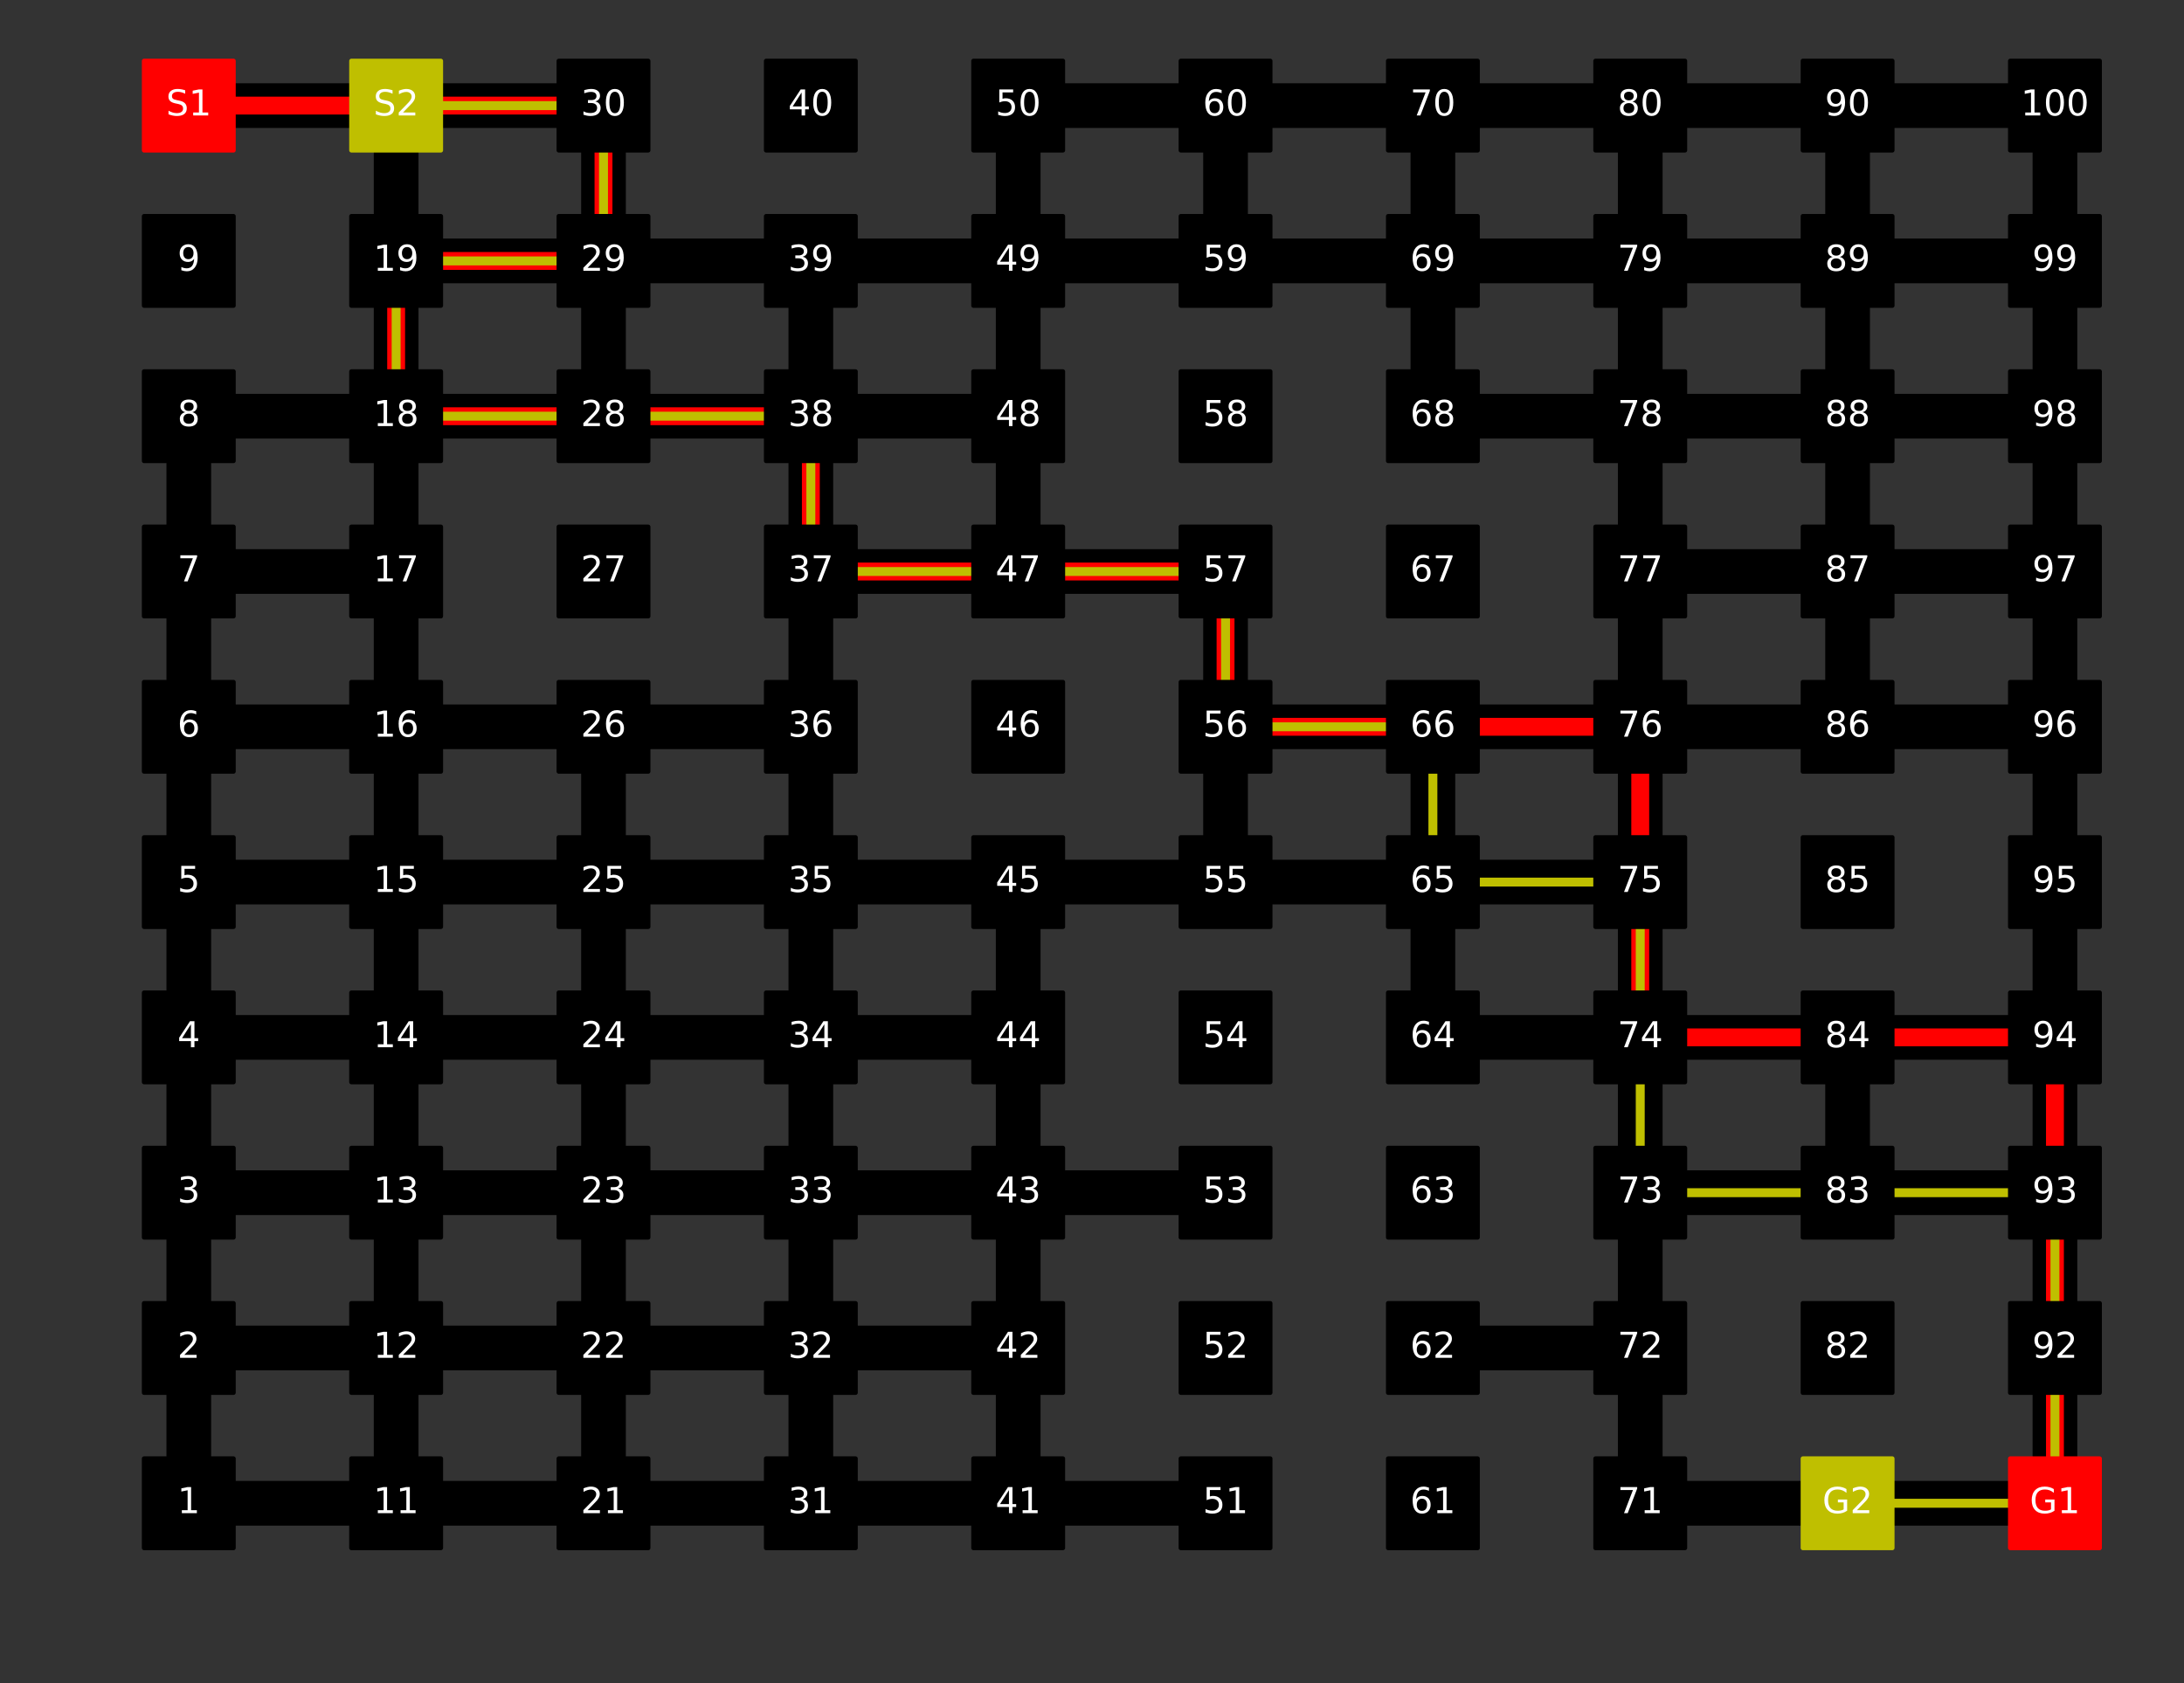 <?xml version="1.0" encoding="utf-8" standalone="no"?>
<!DOCTYPE svg PUBLIC "-//W3C//DTD SVG 1.1//EN"
  "http://www.w3.org/Graphics/SVG/1.1/DTD/svg11.dtd">
<!-- Created with matplotlib (https://matplotlib.org/) -->
<svg height="376.678pt" version="1.1" viewBox="0 0 488.562 376.678" width="488.562pt" xmlns="http://www.w3.org/2000/svg" xmlns:xlink="http://www.w3.org/1999/xlink">
 <rect x="0" y="0" width="488.562" height="376.678" fill="#333333" stroke="none"/>
 <defs>
  <style type="text/css">
*{stroke-linecap:butt;stroke-linejoin:round;}
  </style>
 </defs>
 <g id="figure_1">
  <g id="patch_1">
   <path d="M 0 376.678 
L 488.562 376.678 
L 488.562 0 
L 0 0 
z
" style="fill:none;"/>
  </g>
  <g id="axes_1">
   <g id="LineCollection_1">
    <path clip-path="url(#p54fe19ec03)" d="M 42.233 336.367 
L 88.617 336.367 
" style="fill:none;stroke:#000000;stroke-width:10;"/>
    <path clip-path="url(#p54fe19ec03)" d="M 42.233 336.367 
L 42.233 301.619 
" style="fill:none;stroke:#000000;stroke-width:10;"/>
    <path clip-path="url(#p54fe19ec03)" d="M 42.233 301.619 
L 88.617 301.619 
" style="fill:none;stroke:#000000;stroke-width:10;"/>
    <path clip-path="url(#p54fe19ec03)" d="M 42.233 301.619 
L 42.233 266.871 
" style="fill:none;stroke:#000000;stroke-width:10;"/>
    <path clip-path="url(#p54fe19ec03)" d="M 42.233 266.871 
L 88.617 266.871 
" style="fill:none;stroke:#000000;stroke-width:10;"/>
    <path clip-path="url(#p54fe19ec03)" d="M 42.233 266.871 
L 42.233 232.122 
" style="fill:none;stroke:#000000;stroke-width:10;"/>
    <path clip-path="url(#p54fe19ec03)" d="M 42.233 232.122 
L 88.617 232.122 
" style="fill:none;stroke:#000000;stroke-width:10;"/>
    <path clip-path="url(#p54fe19ec03)" d="M 42.233 232.122 
L 42.233 197.374 
" style="fill:none;stroke:#000000;stroke-width:10;"/>
    <path clip-path="url(#p54fe19ec03)" d="M 42.233 197.374 
L 88.617 197.374 
" style="fill:none;stroke:#000000;stroke-width:10;"/>
    <path clip-path="url(#p54fe19ec03)" d="M 42.233 197.374 
L 42.233 162.626 
" style="fill:none;stroke:#000000;stroke-width:10;"/>
    <path clip-path="url(#p54fe19ec03)" d="M 42.233 162.626 
L 88.617 162.626 
" style="fill:none;stroke:#000000;stroke-width:10;"/>
    <path clip-path="url(#p54fe19ec03)" d="M 42.233 162.626 
L 42.233 127.878 
" style="fill:none;stroke:#000000;stroke-width:10;"/>
    <path clip-path="url(#p54fe19ec03)" d="M 42.233 127.878 
L 88.617 127.878 
" style="fill:none;stroke:#000000;stroke-width:10;"/>
    <path clip-path="url(#p54fe19ec03)" d="M 42.233 127.878 
L 42.233 93.129 
" style="fill:none;stroke:#000000;stroke-width:10;"/>
    <path clip-path="url(#p54fe19ec03)" d="M 42.233 93.129 
L 88.617 93.129 
" style="fill:none;stroke:#000000;stroke-width:10;"/>
    <path clip-path="url(#p54fe19ec03)" d="M 42.233 23.633 
L 88.617 23.633 
" style="fill:none;stroke:#000000;stroke-width:10;"/>
    <path clip-path="url(#p54fe19ec03)" d="M 88.617 336.367 
L 135.002 336.367 
" style="fill:none;stroke:#000000;stroke-width:10;"/>
    <path clip-path="url(#p54fe19ec03)" d="M 88.617 336.367 
L 88.617 301.619 
" style="fill:none;stroke:#000000;stroke-width:10;"/>
    <path clip-path="url(#p54fe19ec03)" d="M 88.617 301.619 
L 135.002 301.619 
" style="fill:none;stroke:#000000;stroke-width:10;"/>
    <path clip-path="url(#p54fe19ec03)" d="M 88.617 301.619 
L 88.617 266.871 
" style="fill:none;stroke:#000000;stroke-width:10;"/>
    <path clip-path="url(#p54fe19ec03)" d="M 88.617 266.871 
L 135.002 266.871 
" style="fill:none;stroke:#000000;stroke-width:10;"/>
    <path clip-path="url(#p54fe19ec03)" d="M 88.617 266.871 
L 88.617 232.122 
" style="fill:none;stroke:#000000;stroke-width:10;"/>
    <path clip-path="url(#p54fe19ec03)" d="M 88.617 232.122 
L 135.002 232.122 
" style="fill:none;stroke:#000000;stroke-width:10;"/>
    <path clip-path="url(#p54fe19ec03)" d="M 88.617 232.122 
L 88.617 197.374 
" style="fill:none;stroke:#000000;stroke-width:10;"/>
    <path clip-path="url(#p54fe19ec03)" d="M 88.617 197.374 
L 135.002 197.374 
" style="fill:none;stroke:#000000;stroke-width:10;"/>
    <path clip-path="url(#p54fe19ec03)" d="M 88.617 197.374 
L 88.617 162.626 
" style="fill:none;stroke:#000000;stroke-width:10;"/>
    <path clip-path="url(#p54fe19ec03)" d="M 88.617 162.626 
L 135.002 162.626 
" style="fill:none;stroke:#000000;stroke-width:10;"/>
    <path clip-path="url(#p54fe19ec03)" d="M 88.617 162.626 
L 88.617 127.878 
" style="fill:none;stroke:#000000;stroke-width:10;"/>
    <path clip-path="url(#p54fe19ec03)" d="M 88.617 127.878 
L 88.617 93.129 
" style="fill:none;stroke:#000000;stroke-width:10;"/>
    <path clip-path="url(#p54fe19ec03)" d="M 88.617 93.129 
L 135.002 93.129 
" style="fill:none;stroke:#000000;stroke-width:10;"/>
    <path clip-path="url(#p54fe19ec03)" d="M 88.617 93.129 
L 88.617 58.381 
" style="fill:none;stroke:#000000;stroke-width:10;"/>
    <path clip-path="url(#p54fe19ec03)" d="M 88.617 58.381 
L 135.002 58.381 
" style="fill:none;stroke:#000000;stroke-width:10;"/>
    <path clip-path="url(#p54fe19ec03)" d="M 88.617 58.381 
L 88.617 23.633 
" style="fill:none;stroke:#000000;stroke-width:10;"/>
    <path clip-path="url(#p54fe19ec03)" d="M 88.617 23.633 
L 135.002 23.633 
" style="fill:none;stroke:#000000;stroke-width:10;"/>
    <path clip-path="url(#p54fe19ec03)" d="M 135.002 336.367 
L 181.386 336.367 
" style="fill:none;stroke:#000000;stroke-width:10;"/>
    <path clip-path="url(#p54fe19ec03)" d="M 135.002 336.367 
L 135.002 301.619 
" style="fill:none;stroke:#000000;stroke-width:10;"/>
    <path clip-path="url(#p54fe19ec03)" d="M 135.002 301.619 
L 181.386 301.619 
" style="fill:none;stroke:#000000;stroke-width:10;"/>
    <path clip-path="url(#p54fe19ec03)" d="M 135.002 301.619 
L 135.002 266.871 
" style="fill:none;stroke:#000000;stroke-width:10;"/>
    <path clip-path="url(#p54fe19ec03)" d="M 135.002 266.871 
L 181.386 266.871 
" style="fill:none;stroke:#000000;stroke-width:10;"/>
    <path clip-path="url(#p54fe19ec03)" d="M 135.002 266.871 
L 135.002 232.122 
" style="fill:none;stroke:#000000;stroke-width:10;"/>
    <path clip-path="url(#p54fe19ec03)" d="M 135.002 232.122 
L 181.386 232.122 
" style="fill:none;stroke:#000000;stroke-width:10;"/>
    <path clip-path="url(#p54fe19ec03)" d="M 135.002 232.122 
L 135.002 197.374 
" style="fill:none;stroke:#000000;stroke-width:10;"/>
    <path clip-path="url(#p54fe19ec03)" d="M 135.002 197.374 
L 181.386 197.374 
" style="fill:none;stroke:#000000;stroke-width:10;"/>
    <path clip-path="url(#p54fe19ec03)" d="M 135.002 197.374 
L 135.002 162.626 
" style="fill:none;stroke:#000000;stroke-width:10;"/>
    <path clip-path="url(#p54fe19ec03)" d="M 135.002 162.626 
L 181.386 162.626 
" style="fill:none;stroke:#000000;stroke-width:10;"/>
    <path clip-path="url(#p54fe19ec03)" d="M 135.002 93.129 
L 181.386 93.129 
" style="fill:none;stroke:#000000;stroke-width:10;"/>
    <path clip-path="url(#p54fe19ec03)" d="M 135.002 93.129 
L 135.002 58.381 
" style="fill:none;stroke:#000000;stroke-width:10;"/>
    <path clip-path="url(#p54fe19ec03)" d="M 135.002 58.381 
L 181.386 58.381 
" style="fill:none;stroke:#000000;stroke-width:10;"/>
    <path clip-path="url(#p54fe19ec03)" d="M 135.002 58.381 
L 135.002 23.633 
" style="fill:none;stroke:#000000;stroke-width:10;"/>
    <path clip-path="url(#p54fe19ec03)" d="M 181.386 336.367 
L 227.77 336.367 
" style="fill:none;stroke:#000000;stroke-width:10;"/>
    <path clip-path="url(#p54fe19ec03)" d="M 181.386 336.367 
L 181.386 301.619 
" style="fill:none;stroke:#000000;stroke-width:10;"/>
    <path clip-path="url(#p54fe19ec03)" d="M 181.386 301.619 
L 227.77 301.619 
" style="fill:none;stroke:#000000;stroke-width:10;"/>
    <path clip-path="url(#p54fe19ec03)" d="M 181.386 301.619 
L 181.386 266.871 
" style="fill:none;stroke:#000000;stroke-width:10;"/>
    <path clip-path="url(#p54fe19ec03)" d="M 181.386 266.871 
L 227.77 266.871 
" style="fill:none;stroke:#000000;stroke-width:10;"/>
    <path clip-path="url(#p54fe19ec03)" d="M 181.386 266.871 
L 181.386 232.122 
" style="fill:none;stroke:#000000;stroke-width:10;"/>
    <path clip-path="url(#p54fe19ec03)" d="M 181.386 232.122 
L 227.77 232.122 
" style="fill:none;stroke:#000000;stroke-width:10;"/>
    <path clip-path="url(#p54fe19ec03)" d="M 181.386 232.122 
L 181.386 197.374 
" style="fill:none;stroke:#000000;stroke-width:10;"/>
    <path clip-path="url(#p54fe19ec03)" d="M 181.386 197.374 
L 227.77 197.374 
" style="fill:none;stroke:#000000;stroke-width:10;"/>
    <path clip-path="url(#p54fe19ec03)" d="M 181.386 197.374 
L 181.386 162.626 
" style="fill:none;stroke:#000000;stroke-width:10;"/>
    <path clip-path="url(#p54fe19ec03)" d="M 181.386 162.626 
L 181.386 127.878 
" style="fill:none;stroke:#000000;stroke-width:10;"/>
    <path clip-path="url(#p54fe19ec03)" d="M 181.386 127.878 
L 227.77 127.878 
" style="fill:none;stroke:#000000;stroke-width:10;"/>
    <path clip-path="url(#p54fe19ec03)" d="M 181.386 127.878 
L 181.386 93.129 
" style="fill:none;stroke:#000000;stroke-width:10;"/>
    <path clip-path="url(#p54fe19ec03)" d="M 181.386 93.129 
L 227.77 93.129 
" style="fill:none;stroke:#000000;stroke-width:10;"/>
    <path clip-path="url(#p54fe19ec03)" d="M 181.386 93.129 
L 181.386 58.381 
" style="fill:none;stroke:#000000;stroke-width:10;"/>
    <path clip-path="url(#p54fe19ec03)" d="M 181.386 58.381 
L 227.77 58.381 
" style="fill:none;stroke:#000000;stroke-width:10;"/>
    <path clip-path="url(#p54fe19ec03)" d="M 227.77 336.367 
L 274.155 336.367 
" style="fill:none;stroke:#000000;stroke-width:10;"/>
    <path clip-path="url(#p54fe19ec03)" d="M 227.77 336.367 
L 227.77 301.619 
" style="fill:none;stroke:#000000;stroke-width:10;"/>
    <path clip-path="url(#p54fe19ec03)" d="M 227.77 301.619 
L 227.77 266.871 
" style="fill:none;stroke:#000000;stroke-width:10;"/>
    <path clip-path="url(#p54fe19ec03)" d="M 227.77 266.871 
L 274.155 266.871 
" style="fill:none;stroke:#000000;stroke-width:10;"/>
    <path clip-path="url(#p54fe19ec03)" d="M 227.77 266.871 
L 227.77 232.122 
" style="fill:none;stroke:#000000;stroke-width:10;"/>
    <path clip-path="url(#p54fe19ec03)" d="M 227.77 232.122 
L 227.77 197.374 
" style="fill:none;stroke:#000000;stroke-width:10;"/>
    <path clip-path="url(#p54fe19ec03)" d="M 227.77 197.374 
L 274.155 197.374 
" style="fill:none;stroke:#000000;stroke-width:10;"/>
    <path clip-path="url(#p54fe19ec03)" d="M 227.77 127.878 
L 274.155 127.878 
" style="fill:none;stroke:#000000;stroke-width:10;"/>
    <path clip-path="url(#p54fe19ec03)" d="M 227.77 127.878 
L 227.77 93.129 
" style="fill:none;stroke:#000000;stroke-width:10;"/>
    <path clip-path="url(#p54fe19ec03)" d="M 227.77 93.129 
L 227.77 58.381 
" style="fill:none;stroke:#000000;stroke-width:10;"/>
    <path clip-path="url(#p54fe19ec03)" d="M 227.77 58.381 
L 274.155 58.381 
" style="fill:none;stroke:#000000;stroke-width:10;"/>
    <path clip-path="url(#p54fe19ec03)" d="M 227.77 58.381 
L 227.77 23.633 
" style="fill:none;stroke:#000000;stroke-width:10;"/>
    <path clip-path="url(#p54fe19ec03)" d="M 227.77 23.633 
L 274.155 23.633 
" style="fill:none;stroke:#000000;stroke-width:10;"/>
    <path clip-path="url(#p54fe19ec03)" d="M 274.155 197.374 
L 320.539 197.374 
" style="fill:none;stroke:#000000;stroke-width:10;"/>
    <path clip-path="url(#p54fe19ec03)" d="M 274.155 197.374 
L 274.155 162.626 
" style="fill:none;stroke:#000000;stroke-width:10;"/>
    <path clip-path="url(#p54fe19ec03)" d="M 274.155 162.626 
L 320.539 162.626 
" style="fill:none;stroke:#000000;stroke-width:10;"/>
    <path clip-path="url(#p54fe19ec03)" d="M 274.155 162.626 
L 274.155 127.878 
" style="fill:none;stroke:#000000;stroke-width:10;"/>
    <path clip-path="url(#p54fe19ec03)" d="M 274.155 58.381 
L 320.539 58.381 
" style="fill:none;stroke:#000000;stroke-width:10;"/>
    <path clip-path="url(#p54fe19ec03)" d="M 274.155 58.381 
L 274.155 23.633 
" style="fill:none;stroke:#000000;stroke-width:10;"/>
    <path clip-path="url(#p54fe19ec03)" d="M 274.155 23.633 
L 320.539 23.633 
" style="fill:none;stroke:#000000;stroke-width:10;"/>
    <path clip-path="url(#p54fe19ec03)" d="M 320.539 301.619 
L 366.923 301.619 
" style="fill:none;stroke:#000000;stroke-width:10;"/>
    <path clip-path="url(#p54fe19ec03)" d="M 320.539 232.122 
L 366.923 232.122 
" style="fill:none;stroke:#000000;stroke-width:10;"/>
    <path clip-path="url(#p54fe19ec03)" d="M 320.539 232.122 
L 320.539 197.374 
" style="fill:none;stroke:#000000;stroke-width:10;"/>
    <path clip-path="url(#p54fe19ec03)" d="M 320.539 197.374 
L 366.923 197.374 
" style="fill:none;stroke:#000000;stroke-width:10;"/>
    <path clip-path="url(#p54fe19ec03)" d="M 320.539 197.374 
L 320.539 162.626 
" style="fill:none;stroke:#000000;stroke-width:10;"/>
    <path clip-path="url(#p54fe19ec03)" d="M 320.539 162.626 
L 366.923 162.626 
" style="fill:none;stroke:#000000;stroke-width:10;"/>
    <path clip-path="url(#p54fe19ec03)" d="M 320.539 93.129 
L 366.923 93.129 
" style="fill:none;stroke:#000000;stroke-width:10;"/>
    <path clip-path="url(#p54fe19ec03)" d="M 320.539 93.129 
L 320.539 58.381 
" style="fill:none;stroke:#000000;stroke-width:10;"/>
    <path clip-path="url(#p54fe19ec03)" d="M 320.539 58.381 
L 366.923 58.381 
" style="fill:none;stroke:#000000;stroke-width:10;"/>
    <path clip-path="url(#p54fe19ec03)" d="M 320.539 58.381 
L 320.539 23.633 
" style="fill:none;stroke:#000000;stroke-width:10;"/>
    <path clip-path="url(#p54fe19ec03)" d="M 320.539 23.633 
L 366.923 23.633 
" style="fill:none;stroke:#000000;stroke-width:10;"/>
    <path clip-path="url(#p54fe19ec03)" d="M 366.923 336.367 
L 413.308 336.367 
" style="fill:none;stroke:#000000;stroke-width:10;"/>
    <path clip-path="url(#p54fe19ec03)" d="M 366.923 336.367 
L 366.923 301.619 
" style="fill:none;stroke:#000000;stroke-width:10;"/>
    <path clip-path="url(#p54fe19ec03)" d="M 366.923 301.619 
L 366.923 266.871 
" style="fill:none;stroke:#000000;stroke-width:10;"/>
    <path clip-path="url(#p54fe19ec03)" d="M 366.923 266.871 
L 413.308 266.871 
" style="fill:none;stroke:#000000;stroke-width:10;"/>
    <path clip-path="url(#p54fe19ec03)" d="M 366.923 266.871 
L 366.923 232.122 
" style="fill:none;stroke:#000000;stroke-width:10;"/>
    <path clip-path="url(#p54fe19ec03)" d="M 366.923 232.122 
L 413.308 232.122 
" style="fill:none;stroke:#000000;stroke-width:10;"/>
    <path clip-path="url(#p54fe19ec03)" d="M 366.923 232.122 
L 366.923 197.374 
" style="fill:none;stroke:#000000;stroke-width:10;"/>
    <path clip-path="url(#p54fe19ec03)" d="M 366.923 197.374 
L 366.923 162.626 
" style="fill:none;stroke:#000000;stroke-width:10;"/>
    <path clip-path="url(#p54fe19ec03)" d="M 366.923 162.626 
L 413.308 162.626 
" style="fill:none;stroke:#000000;stroke-width:10;"/>
    <path clip-path="url(#p54fe19ec03)" d="M 366.923 162.626 
L 366.923 127.878 
" style="fill:none;stroke:#000000;stroke-width:10;"/>
    <path clip-path="url(#p54fe19ec03)" d="M 366.923 127.878 
L 413.308 127.878 
" style="fill:none;stroke:#000000;stroke-width:10;"/>
    <path clip-path="url(#p54fe19ec03)" d="M 366.923 127.878 
L 366.923 93.129 
" style="fill:none;stroke:#000000;stroke-width:10;"/>
    <path clip-path="url(#p54fe19ec03)" d="M 366.923 93.129 
L 413.308 93.129 
" style="fill:none;stroke:#000000;stroke-width:10;"/>
    <path clip-path="url(#p54fe19ec03)" d="M 366.923 93.129 
L 366.923 58.381 
" style="fill:none;stroke:#000000;stroke-width:10;"/>
    <path clip-path="url(#p54fe19ec03)" d="M 366.923 58.381 
L 413.308 58.381 
" style="fill:none;stroke:#000000;stroke-width:10;"/>
    <path clip-path="url(#p54fe19ec03)" d="M 366.923 58.381 
L 366.923 23.633 
" style="fill:none;stroke:#000000;stroke-width:10;"/>
    <path clip-path="url(#p54fe19ec03)" d="M 366.923 23.633 
L 413.308 23.633 
" style="fill:none;stroke:#000000;stroke-width:10;"/>
    <path clip-path="url(#p54fe19ec03)" d="M 413.308 336.367 
L 459.692 336.367 
" style="fill:none;stroke:#000000;stroke-width:10;"/>
    <path clip-path="url(#p54fe19ec03)" d="M 413.308 266.871 
L 459.692 266.871 
" style="fill:none;stroke:#000000;stroke-width:10;"/>
    <path clip-path="url(#p54fe19ec03)" d="M 413.308 266.871 
L 413.308 232.122 
" style="fill:none;stroke:#000000;stroke-width:10;"/>
    <path clip-path="url(#p54fe19ec03)" d="M 413.308 232.122 
L 459.692 232.122 
" style="fill:none;stroke:#000000;stroke-width:10;"/>
    <path clip-path="url(#p54fe19ec03)" d="M 413.308 162.626 
L 459.692 162.626 
" style="fill:none;stroke:#000000;stroke-width:10;"/>
    <path clip-path="url(#p54fe19ec03)" d="M 413.308 162.626 
L 413.308 127.878 
" style="fill:none;stroke:#000000;stroke-width:10;"/>
    <path clip-path="url(#p54fe19ec03)" d="M 413.308 127.878 
L 459.692 127.878 
" style="fill:none;stroke:#000000;stroke-width:10;"/>
    <path clip-path="url(#p54fe19ec03)" d="M 413.308 127.878 
L 413.308 93.129 
" style="fill:none;stroke:#000000;stroke-width:10;"/>
    <path clip-path="url(#p54fe19ec03)" d="M 413.308 93.129 
L 459.692 93.129 
" style="fill:none;stroke:#000000;stroke-width:10;"/>
    <path clip-path="url(#p54fe19ec03)" d="M 413.308 93.129 
L 413.308 58.381 
" style="fill:none;stroke:#000000;stroke-width:10;"/>
    <path clip-path="url(#p54fe19ec03)" d="M 413.308 58.381 
L 459.692 58.381 
" style="fill:none;stroke:#000000;stroke-width:10;"/>
    <path clip-path="url(#p54fe19ec03)" d="M 413.308 58.381 
L 413.308 23.633 
" style="fill:none;stroke:#000000;stroke-width:10;"/>
    <path clip-path="url(#p54fe19ec03)" d="M 413.308 23.633 
L 459.692 23.633 
" style="fill:none;stroke:#000000;stroke-width:10;"/>
    <path clip-path="url(#p54fe19ec03)" d="M 459.692 336.367 
L 459.692 301.619 
" style="fill:none;stroke:#000000;stroke-width:10;"/>
    <path clip-path="url(#p54fe19ec03)" d="M 459.692 301.619 
L 459.692 266.871 
" style="fill:none;stroke:#000000;stroke-width:10;"/>
    <path clip-path="url(#p54fe19ec03)" d="M 459.692 266.871 
L 459.692 232.122 
" style="fill:none;stroke:#000000;stroke-width:10;"/>
    <path clip-path="url(#p54fe19ec03)" d="M 459.692 232.122 
L 459.692 197.374 
" style="fill:none;stroke:#000000;stroke-width:10;"/>
    <path clip-path="url(#p54fe19ec03)" d="M 459.692 197.374 
L 459.692 162.626 
" style="fill:none;stroke:#000000;stroke-width:10;"/>
    <path clip-path="url(#p54fe19ec03)" d="M 459.692 162.626 
L 459.692 127.878 
" style="fill:none;stroke:#000000;stroke-width:10;"/>
    <path clip-path="url(#p54fe19ec03)" d="M 459.692 127.878 
L 459.692 93.129 
" style="fill:none;stroke:#000000;stroke-width:10;"/>
    <path clip-path="url(#p54fe19ec03)" d="M 459.692 93.129 
L 459.692 58.381 
" style="fill:none;stroke:#000000;stroke-width:10;"/>
    <path clip-path="url(#p54fe19ec03)" d="M 459.692 58.381 
L 459.692 23.633 
" style="fill:none;stroke:#000000;stroke-width:10;"/>
   </g>
   <g id="LineCollection_2">
    <path clip-path="url(#p54fe19ec03)" d="M 42.233 23.633 
L 88.617 23.633 
" style="fill:none;stroke:#ff0000;stroke-width:4;"/>
    <path clip-path="url(#p54fe19ec03)" d="M 88.617 23.633 
L 135.002 23.633 
" style="fill:none;stroke:#ff0000;stroke-width:4;"/>
    <path clip-path="url(#p54fe19ec03)" d="M 135.002 23.633 
L 135.002 58.381 
" style="fill:none;stroke:#ff0000;stroke-width:4;"/>
    <path clip-path="url(#p54fe19ec03)" d="M 135.002 58.381 
L 88.617 58.381 
" style="fill:none;stroke:#ff0000;stroke-width:4;"/>
    <path clip-path="url(#p54fe19ec03)" d="M 88.617 58.381 
L 88.617 93.129 
" style="fill:none;stroke:#ff0000;stroke-width:4;"/>
    <path clip-path="url(#p54fe19ec03)" d="M 88.617 93.129 
L 135.002 93.129 
" style="fill:none;stroke:#ff0000;stroke-width:4;"/>
    <path clip-path="url(#p54fe19ec03)" d="M 135.002 93.129 
L 181.386 93.129 
" style="fill:none;stroke:#ff0000;stroke-width:4;"/>
    <path clip-path="url(#p54fe19ec03)" d="M 181.386 93.129 
L 181.386 127.878 
" style="fill:none;stroke:#ff0000;stroke-width:4;"/>
    <path clip-path="url(#p54fe19ec03)" d="M 181.386 127.878 
L 227.77 127.878 
" style="fill:none;stroke:#ff0000;stroke-width:4;"/>
    <path clip-path="url(#p54fe19ec03)" d="M 227.77 127.878 
L 274.155 127.878 
" style="fill:none;stroke:#ff0000;stroke-width:4;"/>
    <path clip-path="url(#p54fe19ec03)" d="M 274.155 127.878 
L 274.155 162.626 
" style="fill:none;stroke:#ff0000;stroke-width:4;"/>
    <path clip-path="url(#p54fe19ec03)" d="M 274.155 162.626 
L 320.539 162.626 
" style="fill:none;stroke:#ff0000;stroke-width:4;"/>
    <path clip-path="url(#p54fe19ec03)" d="M 320.539 162.626 
L 366.923 162.626 
" style="fill:none;stroke:#ff0000;stroke-width:4;"/>
    <path clip-path="url(#p54fe19ec03)" d="M 366.923 162.626 
L 366.923 197.374 
" style="fill:none;stroke:#ff0000;stroke-width:4;"/>
    <path clip-path="url(#p54fe19ec03)" d="M 366.923 197.374 
L 366.923 232.122 
" style="fill:none;stroke:#ff0000;stroke-width:4;"/>
    <path clip-path="url(#p54fe19ec03)" d="M 366.923 232.122 
L 413.308 232.122 
" style="fill:none;stroke:#ff0000;stroke-width:4;"/>
    <path clip-path="url(#p54fe19ec03)" d="M 413.308 232.122 
L 459.692 232.122 
" style="fill:none;stroke:#ff0000;stroke-width:4;"/>
    <path clip-path="url(#p54fe19ec03)" d="M 459.692 232.122 
L 459.692 266.871 
" style="fill:none;stroke:#ff0000;stroke-width:4;"/>
    <path clip-path="url(#p54fe19ec03)" d="M 459.692 266.871 
L 459.692 301.619 
" style="fill:none;stroke:#ff0000;stroke-width:4;"/>
    <path clip-path="url(#p54fe19ec03)" d="M 459.692 301.619 
L 459.692 336.367 
" style="fill:none;stroke:#ff0000;stroke-width:4;"/>
   </g>
   <g id="LineCollection_3">
    <path clip-path="url(#p54fe19ec03)" d="M 88.617 23.633 
L 135.002 23.633 
" style="fill:none;stroke:#bfbf00;stroke-width:2;"/>
    <path clip-path="url(#p54fe19ec03)" d="M 135.002 23.633 
L 135.002 58.381 
" style="fill:none;stroke:#bfbf00;stroke-width:2;"/>
    <path clip-path="url(#p54fe19ec03)" d="M 135.002 58.381 
L 88.617 58.381 
" style="fill:none;stroke:#bfbf00;stroke-width:2;"/>
    <path clip-path="url(#p54fe19ec03)" d="M 88.617 58.381 
L 88.617 93.129 
" style="fill:none;stroke:#bfbf00;stroke-width:2;"/>
    <path clip-path="url(#p54fe19ec03)" d="M 88.617 93.129 
L 135.002 93.129 
" style="fill:none;stroke:#bfbf00;stroke-width:2;"/>
    <path clip-path="url(#p54fe19ec03)" d="M 135.002 93.129 
L 181.386 93.129 
" style="fill:none;stroke:#bfbf00;stroke-width:2;"/>
    <path clip-path="url(#p54fe19ec03)" d="M 181.386 93.129 
L 181.386 127.878 
" style="fill:none;stroke:#bfbf00;stroke-width:2;"/>
    <path clip-path="url(#p54fe19ec03)" d="M 181.386 127.878 
L 227.77 127.878 
" style="fill:none;stroke:#bfbf00;stroke-width:2;"/>
    <path clip-path="url(#p54fe19ec03)" d="M 227.77 127.878 
L 274.155 127.878 
" style="fill:none;stroke:#bfbf00;stroke-width:2;"/>
    <path clip-path="url(#p54fe19ec03)" d="M 274.155 127.878 
L 274.155 162.626 
" style="fill:none;stroke:#bfbf00;stroke-width:2;"/>
    <path clip-path="url(#p54fe19ec03)" d="M 274.155 162.626 
L 320.539 162.626 
" style="fill:none;stroke:#bfbf00;stroke-width:2;"/>
    <path clip-path="url(#p54fe19ec03)" d="M 320.539 162.626 
L 320.539 197.374 
" style="fill:none;stroke:#bfbf00;stroke-width:2;"/>
    <path clip-path="url(#p54fe19ec03)" d="M 320.539 197.374 
L 366.923 197.374 
" style="fill:none;stroke:#bfbf00;stroke-width:2;"/>
    <path clip-path="url(#p54fe19ec03)" d="M 366.923 197.374 
L 366.923 232.122 
" style="fill:none;stroke:#bfbf00;stroke-width:2;"/>
    <path clip-path="url(#p54fe19ec03)" d="M 366.923 232.122 
L 366.923 266.871 
" style="fill:none;stroke:#bfbf00;stroke-width:2;"/>
    <path clip-path="url(#p54fe19ec03)" d="M 366.923 266.871 
L 413.308 266.871 
" style="fill:none;stroke:#bfbf00;stroke-width:2;"/>
    <path clip-path="url(#p54fe19ec03)" d="M 413.308 266.871 
L 459.692 266.871 
" style="fill:none;stroke:#bfbf00;stroke-width:2;"/>
    <path clip-path="url(#p54fe19ec03)" d="M 459.692 266.871 
L 459.692 301.619 
" style="fill:none;stroke:#bfbf00;stroke-width:2;"/>
    <path clip-path="url(#p54fe19ec03)" d="M 459.692 301.619 
L 459.692 336.367 
" style="fill:none;stroke:#bfbf00;stroke-width:2;"/>
    <path clip-path="url(#p54fe19ec03)" d="M 459.692 336.367 
L 413.308 336.367 
" style="fill:none;stroke:#bfbf00;stroke-width:2;"/>
   </g>
   <g id="PathCollection_1">
    <defs>
     <path d="M -10 10 
L 10 10 
L 10 -10 
L -10 -10 
z
" id="C0_0_3f9be185d3"/>
    </defs>
    <g clip-path="url(#p54fe19ec03)">
     <use style="stroke:#000000;" x="42.233" xlink:href="#C0_0_3f9be185d3" y="336.367"/>
    </g>
    <g clip-path="url(#p54fe19ec03)">
     <use style="stroke:#000000;" x="42.233" xlink:href="#C0_0_3f9be185d3" y="301.619"/>
    </g>
    <g clip-path="url(#p54fe19ec03)">
     <use style="stroke:#000000;" x="42.233" xlink:href="#C0_0_3f9be185d3" y="266.871"/>
    </g>
    <g clip-path="url(#p54fe19ec03)">
     <use style="stroke:#000000;" x="42.233" xlink:href="#C0_0_3f9be185d3" y="232.122"/>
    </g>
    <g clip-path="url(#p54fe19ec03)">
     <use style="stroke:#000000;" x="42.233" xlink:href="#C0_0_3f9be185d3" y="197.374"/>
    </g>
    <g clip-path="url(#p54fe19ec03)">
     <use style="stroke:#000000;" x="42.233" xlink:href="#C0_0_3f9be185d3" y="162.626"/>
    </g>
    <g clip-path="url(#p54fe19ec03)">
     <use style="stroke:#000000;" x="42.233" xlink:href="#C0_0_3f9be185d3" y="127.878"/>
    </g>
    <g clip-path="url(#p54fe19ec03)">
     <use style="stroke:#000000;" x="42.233" xlink:href="#C0_0_3f9be185d3" y="93.129"/>
    </g>
    <g clip-path="url(#p54fe19ec03)">
     <use style="stroke:#000000;" x="42.233" xlink:href="#C0_0_3f9be185d3" y="58.381"/>
    </g>
    <g clip-path="url(#p54fe19ec03)">
     <use style="fill:#ff0000;stroke:#ff0000;" x="42.233" xlink:href="#C0_0_3f9be185d3" y="23.633"/>
    </g>
    <g clip-path="url(#p54fe19ec03)">
     <use style="stroke:#000000;" x="88.617" xlink:href="#C0_0_3f9be185d3" y="336.367"/>
    </g>
    <g clip-path="url(#p54fe19ec03)">
     <use style="stroke:#000000;" x="88.617" xlink:href="#C0_0_3f9be185d3" y="301.619"/>
    </g>
    <g clip-path="url(#p54fe19ec03)">
     <use style="stroke:#000000;" x="88.617" xlink:href="#C0_0_3f9be185d3" y="266.871"/>
    </g>
    <g clip-path="url(#p54fe19ec03)">
     <use style="stroke:#000000;" x="88.617" xlink:href="#C0_0_3f9be185d3" y="232.122"/>
    </g>
    <g clip-path="url(#p54fe19ec03)">
     <use style="stroke:#000000;" x="88.617" xlink:href="#C0_0_3f9be185d3" y="197.374"/>
    </g>
    <g clip-path="url(#p54fe19ec03)">
     <use style="stroke:#000000;" x="88.617" xlink:href="#C0_0_3f9be185d3" y="162.626"/>
    </g>
    <g clip-path="url(#p54fe19ec03)">
     <use style="stroke:#000000;" x="88.617" xlink:href="#C0_0_3f9be185d3" y="127.878"/>
    </g>
    <g clip-path="url(#p54fe19ec03)">
     <use style="stroke:#000000;" x="88.617" xlink:href="#C0_0_3f9be185d3" y="93.129"/>
    </g>
    <g clip-path="url(#p54fe19ec03)">
     <use style="stroke:#000000;" x="88.617" xlink:href="#C0_0_3f9be185d3" y="58.381"/>
    </g>
    <g clip-path="url(#p54fe19ec03)">
     <use style="fill:#bfbf00;stroke:#bfbf00;" x="88.617" xlink:href="#C0_0_3f9be185d3" y="23.633"/>
    </g>
    <g clip-path="url(#p54fe19ec03)">
     <use style="stroke:#000000;" x="135.002" xlink:href="#C0_0_3f9be185d3" y="336.367"/>
    </g>
    <g clip-path="url(#p54fe19ec03)">
     <use style="stroke:#000000;" x="135.002" xlink:href="#C0_0_3f9be185d3" y="301.619"/>
    </g>
    <g clip-path="url(#p54fe19ec03)">
     <use style="stroke:#000000;" x="135.002" xlink:href="#C0_0_3f9be185d3" y="266.871"/>
    </g>
    <g clip-path="url(#p54fe19ec03)">
     <use style="stroke:#000000;" x="135.002" xlink:href="#C0_0_3f9be185d3" y="232.122"/>
    </g>
    <g clip-path="url(#p54fe19ec03)">
     <use style="stroke:#000000;" x="135.002" xlink:href="#C0_0_3f9be185d3" y="197.374"/>
    </g>
    <g clip-path="url(#p54fe19ec03)">
     <use style="stroke:#000000;" x="135.002" xlink:href="#C0_0_3f9be185d3" y="162.626"/>
    </g>
    <g clip-path="url(#p54fe19ec03)">
     <use style="stroke:#000000;" x="135.002" xlink:href="#C0_0_3f9be185d3" y="127.878"/>
    </g>
    <g clip-path="url(#p54fe19ec03)">
     <use style="stroke:#000000;" x="135.002" xlink:href="#C0_0_3f9be185d3" y="93.129"/>
    </g>
    <g clip-path="url(#p54fe19ec03)">
     <use style="stroke:#000000;" x="135.002" xlink:href="#C0_0_3f9be185d3" y="58.381"/>
    </g>
    <g clip-path="url(#p54fe19ec03)">
     <use style="stroke:#000000;" x="135.002" xlink:href="#C0_0_3f9be185d3" y="23.633"/>
    </g>
    <g clip-path="url(#p54fe19ec03)">
     <use style="stroke:#000000;" x="181.386" xlink:href="#C0_0_3f9be185d3" y="336.367"/>
    </g>
    <g clip-path="url(#p54fe19ec03)">
     <use style="stroke:#000000;" x="181.386" xlink:href="#C0_0_3f9be185d3" y="301.619"/>
    </g>
    <g clip-path="url(#p54fe19ec03)">
     <use style="stroke:#000000;" x="181.386" xlink:href="#C0_0_3f9be185d3" y="266.871"/>
    </g>
    <g clip-path="url(#p54fe19ec03)">
     <use style="stroke:#000000;" x="181.386" xlink:href="#C0_0_3f9be185d3" y="232.122"/>
    </g>
    <g clip-path="url(#p54fe19ec03)">
     <use style="stroke:#000000;" x="181.386" xlink:href="#C0_0_3f9be185d3" y="197.374"/>
    </g>
    <g clip-path="url(#p54fe19ec03)">
     <use style="stroke:#000000;" x="181.386" xlink:href="#C0_0_3f9be185d3" y="162.626"/>
    </g>
    <g clip-path="url(#p54fe19ec03)">
     <use style="stroke:#000000;" x="181.386" xlink:href="#C0_0_3f9be185d3" y="127.878"/>
    </g>
    <g clip-path="url(#p54fe19ec03)">
     <use style="stroke:#000000;" x="181.386" xlink:href="#C0_0_3f9be185d3" y="93.129"/>
    </g>
    <g clip-path="url(#p54fe19ec03)">
     <use style="stroke:#000000;" x="181.386" xlink:href="#C0_0_3f9be185d3" y="58.381"/>
    </g>
    <g clip-path="url(#p54fe19ec03)">
     <use style="stroke:#000000;" x="181.386" xlink:href="#C0_0_3f9be185d3" y="23.633"/>
    </g>
    <g clip-path="url(#p54fe19ec03)">
     <use style="stroke:#000000;" x="227.77" xlink:href="#C0_0_3f9be185d3" y="336.367"/>
    </g>
    <g clip-path="url(#p54fe19ec03)">
     <use style="stroke:#000000;" x="227.77" xlink:href="#C0_0_3f9be185d3" y="301.619"/>
    </g>
    <g clip-path="url(#p54fe19ec03)">
     <use style="stroke:#000000;" x="227.77" xlink:href="#C0_0_3f9be185d3" y="266.871"/>
    </g>
    <g clip-path="url(#p54fe19ec03)">
     <use style="stroke:#000000;" x="227.77" xlink:href="#C0_0_3f9be185d3" y="232.122"/>
    </g>
    <g clip-path="url(#p54fe19ec03)">
     <use style="stroke:#000000;" x="227.77" xlink:href="#C0_0_3f9be185d3" y="197.374"/>
    </g>
    <g clip-path="url(#p54fe19ec03)">
     <use style="stroke:#000000;" x="227.77" xlink:href="#C0_0_3f9be185d3" y="162.626"/>
    </g>
    <g clip-path="url(#p54fe19ec03)">
     <use style="stroke:#000000;" x="227.77" xlink:href="#C0_0_3f9be185d3" y="127.878"/>
    </g>
    <g clip-path="url(#p54fe19ec03)">
     <use style="stroke:#000000;" x="227.77" xlink:href="#C0_0_3f9be185d3" y="93.129"/>
    </g>
    <g clip-path="url(#p54fe19ec03)">
     <use style="stroke:#000000;" x="227.77" xlink:href="#C0_0_3f9be185d3" y="58.381"/>
    </g>
    <g clip-path="url(#p54fe19ec03)">
     <use style="stroke:#000000;" x="227.77" xlink:href="#C0_0_3f9be185d3" y="23.633"/>
    </g>
    <g clip-path="url(#p54fe19ec03)">
     <use style="stroke:#000000;" x="274.155" xlink:href="#C0_0_3f9be185d3" y="336.367"/>
    </g>
    <g clip-path="url(#p54fe19ec03)">
     <use style="stroke:#000000;" x="274.155" xlink:href="#C0_0_3f9be185d3" y="301.619"/>
    </g>
    <g clip-path="url(#p54fe19ec03)">
     <use style="stroke:#000000;" x="274.155" xlink:href="#C0_0_3f9be185d3" y="266.871"/>
    </g>
    <g clip-path="url(#p54fe19ec03)">
     <use style="stroke:#000000;" x="274.155" xlink:href="#C0_0_3f9be185d3" y="232.122"/>
    </g>
    <g clip-path="url(#p54fe19ec03)">
     <use style="stroke:#000000;" x="274.155" xlink:href="#C0_0_3f9be185d3" y="197.374"/>
    </g>
    <g clip-path="url(#p54fe19ec03)">
     <use style="stroke:#000000;" x="274.155" xlink:href="#C0_0_3f9be185d3" y="162.626"/>
    </g>
    <g clip-path="url(#p54fe19ec03)">
     <use style="stroke:#000000;" x="274.155" xlink:href="#C0_0_3f9be185d3" y="127.878"/>
    </g>
    <g clip-path="url(#p54fe19ec03)">
     <use style="stroke:#000000;" x="274.155" xlink:href="#C0_0_3f9be185d3" y="93.129"/>
    </g>
    <g clip-path="url(#p54fe19ec03)">
     <use style="stroke:#000000;" x="274.155" xlink:href="#C0_0_3f9be185d3" y="58.381"/>
    </g>
    <g clip-path="url(#p54fe19ec03)">
     <use style="stroke:#000000;" x="274.155" xlink:href="#C0_0_3f9be185d3" y="23.633"/>
    </g>
    <g clip-path="url(#p54fe19ec03)">
     <use style="stroke:#000000;" x="320.539" xlink:href="#C0_0_3f9be185d3" y="336.367"/>
    </g>
    <g clip-path="url(#p54fe19ec03)">
     <use style="stroke:#000000;" x="320.539" xlink:href="#C0_0_3f9be185d3" y="301.619"/>
    </g>
    <g clip-path="url(#p54fe19ec03)">
     <use style="stroke:#000000;" x="320.539" xlink:href="#C0_0_3f9be185d3" y="266.871"/>
    </g>
    <g clip-path="url(#p54fe19ec03)">
     <use style="stroke:#000000;" x="320.539" xlink:href="#C0_0_3f9be185d3" y="232.122"/>
    </g>
    <g clip-path="url(#p54fe19ec03)">
     <use style="stroke:#000000;" x="320.539" xlink:href="#C0_0_3f9be185d3" y="197.374"/>
    </g>
    <g clip-path="url(#p54fe19ec03)">
     <use style="stroke:#000000;" x="320.539" xlink:href="#C0_0_3f9be185d3" y="162.626"/>
    </g>
    <g clip-path="url(#p54fe19ec03)">
     <use style="stroke:#000000;" x="320.539" xlink:href="#C0_0_3f9be185d3" y="127.878"/>
    </g>
    <g clip-path="url(#p54fe19ec03)">
     <use style="stroke:#000000;" x="320.539" xlink:href="#C0_0_3f9be185d3" y="93.129"/>
    </g>
    <g clip-path="url(#p54fe19ec03)">
     <use style="stroke:#000000;" x="320.539" xlink:href="#C0_0_3f9be185d3" y="58.381"/>
    </g>
    <g clip-path="url(#p54fe19ec03)">
     <use style="stroke:#000000;" x="320.539" xlink:href="#C0_0_3f9be185d3" y="23.633"/>
    </g>
    <g clip-path="url(#p54fe19ec03)">
     <use style="stroke:#000000;" x="366.923" xlink:href="#C0_0_3f9be185d3" y="336.367"/>
    </g>
    <g clip-path="url(#p54fe19ec03)">
     <use style="stroke:#000000;" x="366.923" xlink:href="#C0_0_3f9be185d3" y="301.619"/>
    </g>
    <g clip-path="url(#p54fe19ec03)">
     <use style="stroke:#000000;" x="366.923" xlink:href="#C0_0_3f9be185d3" y="266.871"/>
    </g>
    <g clip-path="url(#p54fe19ec03)">
     <use style="stroke:#000000;" x="366.923" xlink:href="#C0_0_3f9be185d3" y="232.122"/>
    </g>
    <g clip-path="url(#p54fe19ec03)">
     <use style="stroke:#000000;" x="366.923" xlink:href="#C0_0_3f9be185d3" y="197.374"/>
    </g>
    <g clip-path="url(#p54fe19ec03)">
     <use style="stroke:#000000;" x="366.923" xlink:href="#C0_0_3f9be185d3" y="162.626"/>
    </g>
    <g clip-path="url(#p54fe19ec03)">
     <use style="stroke:#000000;" x="366.923" xlink:href="#C0_0_3f9be185d3" y="127.878"/>
    </g>
    <g clip-path="url(#p54fe19ec03)">
     <use style="stroke:#000000;" x="366.923" xlink:href="#C0_0_3f9be185d3" y="93.129"/>
    </g>
    <g clip-path="url(#p54fe19ec03)">
     <use style="stroke:#000000;" x="366.923" xlink:href="#C0_0_3f9be185d3" y="58.381"/>
    </g>
    <g clip-path="url(#p54fe19ec03)">
     <use style="stroke:#000000;" x="366.923" xlink:href="#C0_0_3f9be185d3" y="23.633"/>
    </g>
    <g clip-path="url(#p54fe19ec03)">
     <use style="fill:#bfbf00;stroke:#bfbf00;" x="413.308" xlink:href="#C0_0_3f9be185d3" y="336.367"/>
    </g>
    <g clip-path="url(#p54fe19ec03)">
     <use style="stroke:#000000;" x="413.308" xlink:href="#C0_0_3f9be185d3" y="301.619"/>
    </g>
    <g clip-path="url(#p54fe19ec03)">
     <use style="stroke:#000000;" x="413.308" xlink:href="#C0_0_3f9be185d3" y="266.871"/>
    </g>
    <g clip-path="url(#p54fe19ec03)">
     <use style="stroke:#000000;" x="413.308" xlink:href="#C0_0_3f9be185d3" y="232.122"/>
    </g>
    <g clip-path="url(#p54fe19ec03)">
     <use style="stroke:#000000;" x="413.308" xlink:href="#C0_0_3f9be185d3" y="197.374"/>
    </g>
    <g clip-path="url(#p54fe19ec03)">
     <use style="stroke:#000000;" x="413.308" xlink:href="#C0_0_3f9be185d3" y="162.626"/>
    </g>
    <g clip-path="url(#p54fe19ec03)">
     <use style="stroke:#000000;" x="413.308" xlink:href="#C0_0_3f9be185d3" y="127.878"/>
    </g>
    <g clip-path="url(#p54fe19ec03)">
     <use style="stroke:#000000;" x="413.308" xlink:href="#C0_0_3f9be185d3" y="93.129"/>
    </g>
    <g clip-path="url(#p54fe19ec03)">
     <use style="stroke:#000000;" x="413.308" xlink:href="#C0_0_3f9be185d3" y="58.381"/>
    </g>
    <g clip-path="url(#p54fe19ec03)">
     <use style="stroke:#000000;" x="413.308" xlink:href="#C0_0_3f9be185d3" y="23.633"/>
    </g>
    <g clip-path="url(#p54fe19ec03)">
     <use style="fill:#ff0000;stroke:#ff0000;" x="459.692" xlink:href="#C0_0_3f9be185d3" y="336.367"/>
    </g>
    <g clip-path="url(#p54fe19ec03)">
     <use style="stroke:#000000;" x="459.692" xlink:href="#C0_0_3f9be185d3" y="301.619"/>
    </g>
    <g clip-path="url(#p54fe19ec03)">
     <use style="stroke:#000000;" x="459.692" xlink:href="#C0_0_3f9be185d3" y="266.871"/>
    </g>
    <g clip-path="url(#p54fe19ec03)">
     <use style="stroke:#000000;" x="459.692" xlink:href="#C0_0_3f9be185d3" y="232.122"/>
    </g>
    <g clip-path="url(#p54fe19ec03)">
     <use style="stroke:#000000;" x="459.692" xlink:href="#C0_0_3f9be185d3" y="197.374"/>
    </g>
    <g clip-path="url(#p54fe19ec03)">
     <use style="stroke:#000000;" x="459.692" xlink:href="#C0_0_3f9be185d3" y="162.626"/>
    </g>
    <g clip-path="url(#p54fe19ec03)">
     <use style="stroke:#000000;" x="459.692" xlink:href="#C0_0_3f9be185d3" y="127.878"/>
    </g>
    <g clip-path="url(#p54fe19ec03)">
     <use style="stroke:#000000;" x="459.692" xlink:href="#C0_0_3f9be185d3" y="93.129"/>
    </g>
    <g clip-path="url(#p54fe19ec03)">
     <use style="stroke:#000000;" x="459.692" xlink:href="#C0_0_3f9be185d3" y="58.381"/>
    </g>
    <g clip-path="url(#p54fe19ec03)">
     <use style="stroke:#000000;" x="459.692" xlink:href="#C0_0_3f9be185d3" y="23.633"/>
    </g>
   </g>
   <g id="text_1">
    <g clip-path="url(#p54fe19ec03)">
     <!-- 1 -->
     <defs>
      <path d="M 12.406 8.297 
L 28.516 8.297 
L 28.516 63.922 
L 10.984 60.406 
L 10.984 69.391 
L 28.422 72.906 
L 38.281 72.906 
L 38.281 8.297 
L 54.391 8.297 
L 54.391 0 
L 12.406 0 
z
" id="DejaVuSans-49"/>
     </defs>
     <g style="fill:#ffffff;" transform="translate(39.688 338.574)scale(0.08 -0.08)">
      <use xlink:href="#DejaVuSans-49"/>
     </g>
    </g>
   </g>
   <g id="text_2">
    <g clip-path="url(#p54fe19ec03)">
     <!-- 2 -->
     <defs>
      <path d="M 19.188 8.297 
L 53.609 8.297 
L 53.609 0 
L 7.328 0 
L 7.328 8.297 
Q 12.938 14.109 22.625 23.891 
Q 32.328 33.688 34.812 36.531 
Q 39.547 41.844 41.422 45.531 
Q 43.312 49.219 43.312 52.781 
Q 43.312 58.594 39.234 62.25 
Q 35.156 65.922 28.609 65.922 
Q 23.969 65.922 18.812 64.312 
Q 13.672 62.703 7.812 59.422 
L 7.812 69.391 
Q 13.766 71.781 18.938 73 
Q 24.125 74.219 28.422 74.219 
Q 39.75 74.219 46.484 68.547 
Q 53.219 62.891 53.219 53.422 
Q 53.219 48.922 51.531 44.891 
Q 49.859 40.875 45.406 35.406 
Q 44.188 33.984 37.641 27.219 
Q 31.109 20.453 19.188 8.297 
z
" id="DejaVuSans-50"/>
     </defs>
     <g style="fill:#ffffff;" transform="translate(39.688 303.826)scale(0.08 -0.08)">
      <use xlink:href="#DejaVuSans-50"/>
     </g>
    </g>
   </g>
   <g id="text_3">
    <g clip-path="url(#p54fe19ec03)">
     <!-- 3 -->
     <defs>
      <path d="M 40.578 39.312 
Q 47.656 37.797 51.625 33 
Q 55.609 28.219 55.609 21.188 
Q 55.609 10.406 48.188 4.484 
Q 40.766 -1.422 27.094 -1.422 
Q 22.516 -1.422 17.656 -0.516 
Q 12.797 0.391 7.625 2.203 
L 7.625 11.719 
Q 11.719 9.328 16.594 8.109 
Q 21.484 6.891 26.812 6.891 
Q 36.078 6.891 40.938 10.547 
Q 45.797 14.203 45.797 21.188 
Q 45.797 27.641 41.281 31.266 
Q 36.766 34.906 28.719 34.906 
L 20.219 34.906 
L 20.219 43.016 
L 29.109 43.016 
Q 36.375 43.016 40.234 45.922 
Q 44.094 48.828 44.094 54.297 
Q 44.094 59.906 40.109 62.906 
Q 36.141 65.922 28.719 65.922 
Q 24.656 65.922 20.016 65.031 
Q 15.375 64.156 9.812 62.312 
L 9.812 71.094 
Q 15.438 72.656 20.344 73.438 
Q 25.25 74.219 29.594 74.219 
Q 40.828 74.219 47.359 69.109 
Q 53.906 64.016 53.906 55.328 
Q 53.906 49.266 50.438 45.094 
Q 46.969 40.922 40.578 39.312 
z
" id="DejaVuSans-51"/>
     </defs>
     <g style="fill:#ffffff;" transform="translate(39.688 269.078)scale(0.08 -0.08)">
      <use xlink:href="#DejaVuSans-51"/>
     </g>
    </g>
   </g>
   <g id="text_4">
    <g clip-path="url(#p54fe19ec03)">
     <!-- 4 -->
     <defs>
      <path d="M 37.797 64.312 
L 12.891 25.391 
L 37.797 25.391 
z
M 35.203 72.906 
L 47.609 72.906 
L 47.609 25.391 
L 58.016 25.391 
L 58.016 17.188 
L 47.609 17.188 
L 47.609 0 
L 37.797 0 
L 37.797 17.188 
L 4.891 17.188 
L 4.891 26.703 
z
" id="DejaVuSans-52"/>
     </defs>
     <g style="fill:#ffffff;" transform="translate(39.688 234.33)scale(0.08 -0.08)">
      <use xlink:href="#DejaVuSans-52"/>
     </g>
    </g>
   </g>
   <g id="text_5">
    <g clip-path="url(#p54fe19ec03)">
     <!-- 5 -->
     <defs>
      <path d="M 10.797 72.906 
L 49.516 72.906 
L 49.516 64.594 
L 19.828 64.594 
L 19.828 46.734 
Q 21.969 47.469 24.109 47.828 
Q 26.266 48.188 28.422 48.188 
Q 40.625 48.188 47.75 41.5 
Q 54.891 34.812 54.891 23.391 
Q 54.891 11.625 47.562 5.094 
Q 40.234 -1.422 26.906 -1.422 
Q 22.312 -1.422 17.547 -0.641 
Q 12.797 0.141 7.719 1.703 
L 7.719 11.625 
Q 12.109 9.234 16.797 8.062 
Q 21.484 6.891 26.703 6.891 
Q 35.156 6.891 40.078 11.328 
Q 45.016 15.766 45.016 23.391 
Q 45.016 31 40.078 35.438 
Q 35.156 39.891 26.703 39.891 
Q 22.75 39.891 18.812 39.016 
Q 14.891 38.141 10.797 36.281 
z
" id="DejaVuSans-53"/>
     </defs>
     <g style="fill:#ffffff;" transform="translate(39.688 199.582)scale(0.08 -0.08)">
      <use xlink:href="#DejaVuSans-53"/>
     </g>
    </g>
   </g>
   <g id="text_6">
    <g clip-path="url(#p54fe19ec03)">
     <!-- 6 -->
     <defs>
      <path d="M 33.016 40.375 
Q 26.375 40.375 22.484 35.828 
Q 18.609 31.297 18.609 23.391 
Q 18.609 15.531 22.484 10.953 
Q 26.375 6.391 33.016 6.391 
Q 39.656 6.391 43.531 10.953 
Q 47.406 15.531 47.406 23.391 
Q 47.406 31.297 43.531 35.828 
Q 39.656 40.375 33.016 40.375 
z
M 52.594 71.297 
L 52.594 62.312 
Q 48.875 64.062 45.094 64.984 
Q 41.312 65.922 37.594 65.922 
Q 27.828 65.922 22.672 59.328 
Q 17.531 52.734 16.797 39.406 
Q 19.672 43.656 24.016 45.922 
Q 28.375 48.188 33.594 48.188 
Q 44.578 48.188 50.953 41.516 
Q 57.328 34.859 57.328 23.391 
Q 57.328 12.156 50.688 5.359 
Q 44.047 -1.422 33.016 -1.422 
Q 20.359 -1.422 13.672 8.266 
Q 6.984 17.969 6.984 36.375 
Q 6.984 53.656 15.188 63.938 
Q 23.391 74.219 37.203 74.219 
Q 40.922 74.219 44.703 73.484 
Q 48.484 72.75 52.594 71.297 
z
" id="DejaVuSans-54"/>
     </defs>
     <g style="fill:#ffffff;" transform="translate(39.688 164.833)scale(0.08 -0.08)">
      <use xlink:href="#DejaVuSans-54"/>
     </g>
    </g>
   </g>
   <g id="text_7">
    <g clip-path="url(#p54fe19ec03)">
     <!-- 7 -->
     <defs>
      <path d="M 8.203 72.906 
L 55.078 72.906 
L 55.078 68.703 
L 28.609 0 
L 18.312 0 
L 43.219 64.594 
L 8.203 64.594 
z
" id="DejaVuSans-55"/>
     </defs>
     <g style="fill:#ffffff;" transform="translate(39.688 130.085)scale(0.08 -0.08)">
      <use xlink:href="#DejaVuSans-55"/>
     </g>
    </g>
   </g>
   <g id="text_8">
    <g clip-path="url(#p54fe19ec03)">
     <!-- 8 -->
     <defs>
      <path d="M 31.781 34.625 
Q 24.75 34.625 20.719 30.859 
Q 16.703 27.094 16.703 20.516 
Q 16.703 13.922 20.719 10.156 
Q 24.75 6.391 31.781 6.391 
Q 38.812 6.391 42.859 10.172 
Q 46.922 13.969 46.922 20.516 
Q 46.922 27.094 42.891 30.859 
Q 38.875 34.625 31.781 34.625 
z
M 21.922 38.812 
Q 15.578 40.375 12.031 44.719 
Q 8.5 49.078 8.5 55.328 
Q 8.5 64.062 14.719 69.141 
Q 20.953 74.219 31.781 74.219 
Q 42.672 74.219 48.875 69.141 
Q 55.078 64.062 55.078 55.328 
Q 55.078 49.078 51.531 44.719 
Q 48 40.375 41.703 38.812 
Q 48.828 37.156 52.797 32.312 
Q 56.781 27.484 56.781 20.516 
Q 56.781 9.906 50.312 4.234 
Q 43.844 -1.422 31.781 -1.422 
Q 19.734 -1.422 13.25 4.234 
Q 6.781 9.906 6.781 20.516 
Q 6.781 27.484 10.781 32.312 
Q 14.797 37.156 21.922 38.812 
z
M 18.312 54.391 
Q 18.312 48.734 21.844 45.562 
Q 25.391 42.391 31.781 42.391 
Q 38.141 42.391 41.719 45.562 
Q 45.312 48.734 45.312 54.391 
Q 45.312 60.062 41.719 63.234 
Q 38.141 66.406 31.781 66.406 
Q 25.391 66.406 21.844 63.234 
Q 18.312 60.062 18.312 54.391 
z
" id="DejaVuSans-56"/>
     </defs>
     <g style="fill:#ffffff;" transform="translate(39.688 95.337)scale(0.08 -0.08)">
      <use xlink:href="#DejaVuSans-56"/>
     </g>
    </g>
   </g>
   <g id="text_9">
    <g clip-path="url(#p54fe19ec03)">
     <!-- 9 -->
     <defs>
      <path d="M 10.984 1.516 
L 10.984 10.5 
Q 14.703 8.734 18.5 7.812 
Q 22.312 6.891 25.984 6.891 
Q 35.75 6.891 40.891 13.453 
Q 46.047 20.016 46.781 33.406 
Q 43.953 29.203 39.594 26.953 
Q 35.25 24.703 29.984 24.703 
Q 19.047 24.703 12.672 31.312 
Q 6.297 37.938 6.297 49.422 
Q 6.297 60.641 12.938 67.422 
Q 19.578 74.219 30.609 74.219 
Q 43.266 74.219 49.922 64.516 
Q 56.594 54.828 56.594 36.375 
Q 56.594 19.141 48.406 8.859 
Q 40.234 -1.422 26.422 -1.422 
Q 22.703 -1.422 18.891 -0.688 
Q 15.094 0.047 10.984 1.516 
z
M 30.609 32.422 
Q 37.25 32.422 41.125 36.953 
Q 45.016 41.5 45.016 49.422 
Q 45.016 57.281 41.125 61.844 
Q 37.25 66.406 30.609 66.406 
Q 23.969 66.406 20.094 61.844 
Q 16.219 57.281 16.219 49.422 
Q 16.219 41.5 20.094 36.953 
Q 23.969 32.422 30.609 32.422 
z
" id="DejaVuSans-57"/>
     </defs>
     <g style="fill:#ffffff;" transform="translate(39.688 60.589)scale(0.08 -0.08)">
      <use xlink:href="#DejaVuSans-57"/>
     </g>
    </g>
   </g>
   <g id="text_10">
    <g clip-path="url(#p54fe19ec03)">
     <!-- S1 -->
     <defs>
      <path d="M 53.516 70.516 
L 53.516 60.891 
Q 47.906 63.578 42.922 64.891 
Q 37.938 66.219 33.297 66.219 
Q 25.25 66.219 20.875 63.094 
Q 16.5 59.969 16.5 54.203 
Q 16.5 49.359 19.406 46.891 
Q 22.312 44.438 30.422 42.922 
L 36.375 41.703 
Q 47.406 39.594 52.656 34.297 
Q 57.906 29 57.906 20.125 
Q 57.906 9.516 50.797 4.047 
Q 43.703 -1.422 29.984 -1.422 
Q 24.812 -1.422 18.969 -0.25 
Q 13.141 0.922 6.891 3.219 
L 6.891 13.375 
Q 12.891 10.016 18.656 8.297 
Q 24.422 6.594 29.984 6.594 
Q 38.422 6.594 43.016 9.906 
Q 47.609 13.234 47.609 19.391 
Q 47.609 24.75 44.312 27.781 
Q 41.016 30.812 33.5 32.328 
L 27.484 33.5 
Q 16.453 35.688 11.516 40.375 
Q 6.594 45.062 6.594 53.422 
Q 6.594 63.094 13.406 68.656 
Q 20.219 74.219 32.172 74.219 
Q 37.312 74.219 42.625 73.281 
Q 47.953 72.359 53.516 70.516 
z
" id="DejaVuSans-83"/>
     </defs>
     <g style="fill:#ffffff;" transform="translate(37.148 25.841)scale(0.08 -0.08)">
      <use xlink:href="#DejaVuSans-83"/>
      <use x="63.477" xlink:href="#DejaVuSans-49"/>
     </g>
    </g>
   </g>
   <g id="text_11">
    <g clip-path="url(#p54fe19ec03)">
     <!-- 11 -->
     <g style="fill:#ffffff;" transform="translate(83.527 338.574)scale(0.08 -0.08)">
      <use xlink:href="#DejaVuSans-49"/>
      <use x="63.623" xlink:href="#DejaVuSans-49"/>
     </g>
    </g>
   </g>
   <g id="text_12">
    <g clip-path="url(#p54fe19ec03)">
     <!-- 12 -->
     <g style="fill:#ffffff;" transform="translate(83.527 303.826)scale(0.08 -0.08)">
      <use xlink:href="#DejaVuSans-49"/>
      <use x="63.623" xlink:href="#DejaVuSans-50"/>
     </g>
    </g>
   </g>
   <g id="text_13">
    <g clip-path="url(#p54fe19ec03)">
     <!-- 13 -->
     <g style="fill:#ffffff;" transform="translate(83.527 269.078)scale(0.08 -0.08)">
      <use xlink:href="#DejaVuSans-49"/>
      <use x="63.623" xlink:href="#DejaVuSans-51"/>
     </g>
    </g>
   </g>
   <g id="text_14">
    <g clip-path="url(#p54fe19ec03)">
     <!-- 14 -->
     <g style="fill:#ffffff;" transform="translate(83.527 234.33)scale(0.08 -0.08)">
      <use xlink:href="#DejaVuSans-49"/>
      <use x="63.623" xlink:href="#DejaVuSans-52"/>
     </g>
    </g>
   </g>
   <g id="text_15">
    <g clip-path="url(#p54fe19ec03)">
     <!-- 15 -->
     <g style="fill:#ffffff;" transform="translate(83.527 199.582)scale(0.08 -0.08)">
      <use xlink:href="#DejaVuSans-49"/>
      <use x="63.623" xlink:href="#DejaVuSans-53"/>
     </g>
    </g>
   </g>
   <g id="text_16">
    <g clip-path="url(#p54fe19ec03)">
     <!-- 16 -->
     <g style="fill:#ffffff;" transform="translate(83.527 164.833)scale(0.08 -0.08)">
      <use xlink:href="#DejaVuSans-49"/>
      <use x="63.623" xlink:href="#DejaVuSans-54"/>
     </g>
    </g>
   </g>
   <g id="text_17">
    <g clip-path="url(#p54fe19ec03)">
     <!-- 17 -->
     <g style="fill:#ffffff;" transform="translate(83.527 130.085)scale(0.08 -0.08)">
      <use xlink:href="#DejaVuSans-49"/>
      <use x="63.623" xlink:href="#DejaVuSans-55"/>
     </g>
    </g>
   </g>
   <g id="text_18">
    <g clip-path="url(#p54fe19ec03)">
     <!-- 18 -->
     <g style="fill:#ffffff;" transform="translate(83.527 95.337)scale(0.08 -0.08)">
      <use xlink:href="#DejaVuSans-49"/>
      <use x="63.623" xlink:href="#DejaVuSans-56"/>
     </g>
    </g>
   </g>
   <g id="text_19">
    <g clip-path="url(#p54fe19ec03)">
     <!-- 19 -->
     <g style="fill:#ffffff;" transform="translate(83.527 60.589)scale(0.08 -0.08)">
      <use xlink:href="#DejaVuSans-49"/>
      <use x="63.623" xlink:href="#DejaVuSans-57"/>
     </g>
    </g>
   </g>
   <g id="text_20">
    <g clip-path="url(#p54fe19ec03)">
     <!-- S2 -->
     <g style="fill:#ffffff;" transform="translate(83.533 25.841)scale(0.08 -0.08)">
      <use xlink:href="#DejaVuSans-83"/>
      <use x="63.477" xlink:href="#DejaVuSans-50"/>
     </g>
    </g>
   </g>
   <g id="text_21">
    <g clip-path="url(#p54fe19ec03)">
     <!-- 21 -->
     <g style="fill:#ffffff;" transform="translate(129.912 338.574)scale(0.08 -0.08)">
      <use xlink:href="#DejaVuSans-50"/>
      <use x="63.623" xlink:href="#DejaVuSans-49"/>
     </g>
    </g>
   </g>
   <g id="text_22">
    <g clip-path="url(#p54fe19ec03)">
     <!-- 22 -->
     <g style="fill:#ffffff;" transform="translate(129.912 303.826)scale(0.08 -0.08)">
      <use xlink:href="#DejaVuSans-50"/>
      <use x="63.623" xlink:href="#DejaVuSans-50"/>
     </g>
    </g>
   </g>
   <g id="text_23">
    <g clip-path="url(#p54fe19ec03)">
     <!-- 23 -->
     <g style="fill:#ffffff;" transform="translate(129.912 269.078)scale(0.08 -0.08)">
      <use xlink:href="#DejaVuSans-50"/>
      <use x="63.623" xlink:href="#DejaVuSans-51"/>
     </g>
    </g>
   </g>
   <g id="text_24">
    <g clip-path="url(#p54fe19ec03)">
     <!-- 24 -->
     <g style="fill:#ffffff;" transform="translate(129.912 234.33)scale(0.08 -0.08)">
      <use xlink:href="#DejaVuSans-50"/>
      <use x="63.623" xlink:href="#DejaVuSans-52"/>
     </g>
    </g>
   </g>
   <g id="text_25">
    <g clip-path="url(#p54fe19ec03)">
     <!-- 25 -->
     <g style="fill:#ffffff;" transform="translate(129.912 199.582)scale(0.08 -0.08)">
      <use xlink:href="#DejaVuSans-50"/>
      <use x="63.623" xlink:href="#DejaVuSans-53"/>
     </g>
    </g>
   </g>
   <g id="text_26">
    <g clip-path="url(#p54fe19ec03)">
     <!-- 26 -->
     <g style="fill:#ffffff;" transform="translate(129.912 164.833)scale(0.08 -0.08)">
      <use xlink:href="#DejaVuSans-50"/>
      <use x="63.623" xlink:href="#DejaVuSans-54"/>
     </g>
    </g>
   </g>
   <g id="text_27">
    <g clip-path="url(#p54fe19ec03)">
     <!-- 27 -->
     <g style="fill:#ffffff;" transform="translate(129.912 130.085)scale(0.08 -0.08)">
      <use xlink:href="#DejaVuSans-50"/>
      <use x="63.623" xlink:href="#DejaVuSans-55"/>
     </g>
    </g>
   </g>
   <g id="text_28">
    <g clip-path="url(#p54fe19ec03)">
     <!-- 28 -->
     <g style="fill:#ffffff;" transform="translate(129.912 95.337)scale(0.08 -0.08)">
      <use xlink:href="#DejaVuSans-50"/>
      <use x="63.623" xlink:href="#DejaVuSans-56"/>
     </g>
    </g>
   </g>
   <g id="text_29">
    <g clip-path="url(#p54fe19ec03)">
     <!-- 29 -->
     <g style="fill:#ffffff;" transform="translate(129.912 60.589)scale(0.08 -0.08)">
      <use xlink:href="#DejaVuSans-50"/>
      <use x="63.623" xlink:href="#DejaVuSans-57"/>
     </g>
    </g>
   </g>
   <g id="text_30">
    <g clip-path="url(#p54fe19ec03)">
     <!-- 30 -->
     <defs>
      <path d="M 31.781 66.406 
Q 24.172 66.406 20.328 58.906 
Q 16.5 51.422 16.5 36.375 
Q 16.5 21.391 20.328 13.891 
Q 24.172 6.391 31.781 6.391 
Q 39.453 6.391 43.281 13.891 
Q 47.125 21.391 47.125 36.375 
Q 47.125 51.422 43.281 58.906 
Q 39.453 66.406 31.781 66.406 
z
M 31.781 74.219 
Q 44.047 74.219 50.516 64.516 
Q 56.984 54.828 56.984 36.375 
Q 56.984 17.969 50.516 8.266 
Q 44.047 -1.422 31.781 -1.422 
Q 19.531 -1.422 13.062 8.266 
Q 6.594 17.969 6.594 36.375 
Q 6.594 54.828 13.062 64.516 
Q 19.531 74.219 31.781 74.219 
z
" id="DejaVuSans-48"/>
     </defs>
     <g style="fill:#ffffff;" transform="translate(129.912 25.841)scale(0.08 -0.08)">
      <use xlink:href="#DejaVuSans-51"/>
      <use x="63.623" xlink:href="#DejaVuSans-48"/>
     </g>
    </g>
   </g>
   <g id="text_31">
    <g clip-path="url(#p54fe19ec03)">
     <!-- 31 -->
     <g style="fill:#ffffff;" transform="translate(176.296 338.574)scale(0.08 -0.08)">
      <use xlink:href="#DejaVuSans-51"/>
      <use x="63.623" xlink:href="#DejaVuSans-49"/>
     </g>
    </g>
   </g>
   <g id="text_32">
    <g clip-path="url(#p54fe19ec03)">
     <!-- 32 -->
     <g style="fill:#ffffff;" transform="translate(176.296 303.826)scale(0.08 -0.08)">
      <use xlink:href="#DejaVuSans-51"/>
      <use x="63.623" xlink:href="#DejaVuSans-50"/>
     </g>
    </g>
   </g>
   <g id="text_33">
    <g clip-path="url(#p54fe19ec03)">
     <!-- 33 -->
     <g style="fill:#ffffff;" transform="translate(176.296 269.078)scale(0.08 -0.08)">
      <use xlink:href="#DejaVuSans-51"/>
      <use x="63.623" xlink:href="#DejaVuSans-51"/>
     </g>
    </g>
   </g>
   <g id="text_34">
    <g clip-path="url(#p54fe19ec03)">
     <!-- 34 -->
     <g style="fill:#ffffff;" transform="translate(176.296 234.33)scale(0.08 -0.08)">
      <use xlink:href="#DejaVuSans-51"/>
      <use x="63.623" xlink:href="#DejaVuSans-52"/>
     </g>
    </g>
   </g>
   <g id="text_35">
    <g clip-path="url(#p54fe19ec03)">
     <!-- 35 -->
     <g style="fill:#ffffff;" transform="translate(176.296 199.582)scale(0.08 -0.08)">
      <use xlink:href="#DejaVuSans-51"/>
      <use x="63.623" xlink:href="#DejaVuSans-53"/>
     </g>
    </g>
   </g>
   <g id="text_36">
    <g clip-path="url(#p54fe19ec03)">
     <!-- 36 -->
     <g style="fill:#ffffff;" transform="translate(176.296 164.833)scale(0.08 -0.08)">
      <use xlink:href="#DejaVuSans-51"/>
      <use x="63.623" xlink:href="#DejaVuSans-54"/>
     </g>
    </g>
   </g>
   <g id="text_37">
    <g clip-path="url(#p54fe19ec03)">
     <!-- 37 -->
     <g style="fill:#ffffff;" transform="translate(176.296 130.085)scale(0.08 -0.08)">
      <use xlink:href="#DejaVuSans-51"/>
      <use x="63.623" xlink:href="#DejaVuSans-55"/>
     </g>
    </g>
   </g>
   <g id="text_38">
    <g clip-path="url(#p54fe19ec03)">
     <!-- 38 -->
     <g style="fill:#ffffff;" transform="translate(176.296 95.337)scale(0.08 -0.08)">
      <use xlink:href="#DejaVuSans-51"/>
      <use x="63.623" xlink:href="#DejaVuSans-56"/>
     </g>
    </g>
   </g>
   <g id="text_39">
    <g clip-path="url(#p54fe19ec03)">
     <!-- 39 -->
     <g style="fill:#ffffff;" transform="translate(176.296 60.589)scale(0.08 -0.08)">
      <use xlink:href="#DejaVuSans-51"/>
      <use x="63.623" xlink:href="#DejaVuSans-57"/>
     </g>
    </g>
   </g>
   <g id="text_40">
    <g clip-path="url(#p54fe19ec03)">
     <!-- 40 -->
     <g style="fill:#ffffff;" transform="translate(176.296 25.841)scale(0.08 -0.08)">
      <use xlink:href="#DejaVuSans-52"/>
      <use x="63.623" xlink:href="#DejaVuSans-48"/>
     </g>
    </g>
   </g>
   <g id="text_41">
    <g clip-path="url(#p54fe19ec03)">
     <!-- 41 -->
     <g style="fill:#ffffff;" transform="translate(222.68 338.574)scale(0.08 -0.08)">
      <use xlink:href="#DejaVuSans-52"/>
      <use x="63.623" xlink:href="#DejaVuSans-49"/>
     </g>
    </g>
   </g>
   <g id="text_42">
    <g clip-path="url(#p54fe19ec03)">
     <!-- 42 -->
     <g style="fill:#ffffff;" transform="translate(222.68 303.826)scale(0.08 -0.08)">
      <use xlink:href="#DejaVuSans-52"/>
      <use x="63.623" xlink:href="#DejaVuSans-50"/>
     </g>
    </g>
   </g>
   <g id="text_43">
    <g clip-path="url(#p54fe19ec03)">
     <!-- 43 -->
     <g style="fill:#ffffff;" transform="translate(222.68 269.078)scale(0.08 -0.08)">
      <use xlink:href="#DejaVuSans-52"/>
      <use x="63.623" xlink:href="#DejaVuSans-51"/>
     </g>
    </g>
   </g>
   <g id="text_44">
    <g clip-path="url(#p54fe19ec03)">
     <!-- 44 -->
     <g style="fill:#ffffff;" transform="translate(222.68 234.33)scale(0.08 -0.08)">
      <use xlink:href="#DejaVuSans-52"/>
      <use x="63.623" xlink:href="#DejaVuSans-52"/>
     </g>
    </g>
   </g>
   <g id="text_45">
    <g clip-path="url(#p54fe19ec03)">
     <!-- 45 -->
     <g style="fill:#ffffff;" transform="translate(222.68 199.582)scale(0.08 -0.08)">
      <use xlink:href="#DejaVuSans-52"/>
      <use x="63.623" xlink:href="#DejaVuSans-53"/>
     </g>
    </g>
   </g>
   <g id="text_46">
    <g clip-path="url(#p54fe19ec03)">
     <!-- 46 -->
     <g style="fill:#ffffff;" transform="translate(222.68 164.833)scale(0.08 -0.08)">
      <use xlink:href="#DejaVuSans-52"/>
      <use x="63.623" xlink:href="#DejaVuSans-54"/>
     </g>
    </g>
   </g>
   <g id="text_47">
    <g clip-path="url(#p54fe19ec03)">
     <!-- 47 -->
     <g style="fill:#ffffff;" transform="translate(222.68 130.085)scale(0.08 -0.08)">
      <use xlink:href="#DejaVuSans-52"/>
      <use x="63.623" xlink:href="#DejaVuSans-55"/>
     </g>
    </g>
   </g>
   <g id="text_48">
    <g clip-path="url(#p54fe19ec03)">
     <!-- 48 -->
     <g style="fill:#ffffff;" transform="translate(222.68 95.337)scale(0.08 -0.08)">
      <use xlink:href="#DejaVuSans-52"/>
      <use x="63.623" xlink:href="#DejaVuSans-56"/>
     </g>
    </g>
   </g>
   <g id="text_49">
    <g clip-path="url(#p54fe19ec03)">
     <!-- 49 -->
     <g style="fill:#ffffff;" transform="translate(222.68 60.589)scale(0.08 -0.08)">
      <use xlink:href="#DejaVuSans-52"/>
      <use x="63.623" xlink:href="#DejaVuSans-57"/>
     </g>
    </g>
   </g>
   <g id="text_50">
    <g clip-path="url(#p54fe19ec03)">
     <!-- 50 -->
     <g style="fill:#ffffff;" transform="translate(222.68 25.841)scale(0.08 -0.08)">
      <use xlink:href="#DejaVuSans-53"/>
      <use x="63.623" xlink:href="#DejaVuSans-48"/>
     </g>
    </g>
   </g>
   <g id="text_51">
    <g clip-path="url(#p54fe19ec03)">
     <!-- 51 -->
     <g style="fill:#ffffff;" transform="translate(269.065 338.574)scale(0.08 -0.08)">
      <use xlink:href="#DejaVuSans-53"/>
      <use x="63.623" xlink:href="#DejaVuSans-49"/>
     </g>
    </g>
   </g>
   <g id="text_52">
    <g clip-path="url(#p54fe19ec03)">
     <!-- 52 -->
     <g style="fill:#ffffff;" transform="translate(269.065 303.826)scale(0.08 -0.08)">
      <use xlink:href="#DejaVuSans-53"/>
      <use x="63.623" xlink:href="#DejaVuSans-50"/>
     </g>
    </g>
   </g>
   <g id="text_53">
    <g clip-path="url(#p54fe19ec03)">
     <!-- 53 -->
     <g style="fill:#ffffff;" transform="translate(269.065 269.078)scale(0.08 -0.08)">
      <use xlink:href="#DejaVuSans-53"/>
      <use x="63.623" xlink:href="#DejaVuSans-51"/>
     </g>
    </g>
   </g>
   <g id="text_54">
    <g clip-path="url(#p54fe19ec03)">
     <!-- 54 -->
     <g style="fill:#ffffff;" transform="translate(269.065 234.33)scale(0.08 -0.08)">
      <use xlink:href="#DejaVuSans-53"/>
      <use x="63.623" xlink:href="#DejaVuSans-52"/>
     </g>
    </g>
   </g>
   <g id="text_55">
    <g clip-path="url(#p54fe19ec03)">
     <!-- 55 -->
     <g style="fill:#ffffff;" transform="translate(269.065 199.582)scale(0.08 -0.08)">
      <use xlink:href="#DejaVuSans-53"/>
      <use x="63.623" xlink:href="#DejaVuSans-53"/>
     </g>
    </g>
   </g>
   <g id="text_56">
    <g clip-path="url(#p54fe19ec03)">
     <!-- 56 -->
     <g style="fill:#ffffff;" transform="translate(269.065 164.833)scale(0.08 -0.08)">
      <use xlink:href="#DejaVuSans-53"/>
      <use x="63.623" xlink:href="#DejaVuSans-54"/>
     </g>
    </g>
   </g>
   <g id="text_57">
    <g clip-path="url(#p54fe19ec03)">
     <!-- 57 -->
     <g style="fill:#ffffff;" transform="translate(269.065 130.085)scale(0.08 -0.08)">
      <use xlink:href="#DejaVuSans-53"/>
      <use x="63.623" xlink:href="#DejaVuSans-55"/>
     </g>
    </g>
   </g>
   <g id="text_58">
    <g clip-path="url(#p54fe19ec03)">
     <!-- 58 -->
     <g style="fill:#ffffff;" transform="translate(269.065 95.337)scale(0.08 -0.08)">
      <use xlink:href="#DejaVuSans-53"/>
      <use x="63.623" xlink:href="#DejaVuSans-56"/>
     </g>
    </g>
   </g>
   <g id="text_59">
    <g clip-path="url(#p54fe19ec03)">
     <!-- 59 -->
     <g style="fill:#ffffff;" transform="translate(269.065 60.589)scale(0.08 -0.08)">
      <use xlink:href="#DejaVuSans-53"/>
      <use x="63.623" xlink:href="#DejaVuSans-57"/>
     </g>
    </g>
   </g>
   <g id="text_60">
    <g clip-path="url(#p54fe19ec03)">
     <!-- 60 -->
     <g style="fill:#ffffff;" transform="translate(269.065 25.841)scale(0.08 -0.08)">
      <use xlink:href="#DejaVuSans-54"/>
      <use x="63.623" xlink:href="#DejaVuSans-48"/>
     </g>
    </g>
   </g>
   <g id="text_61">
    <g clip-path="url(#p54fe19ec03)">
     <!-- 61 -->
     <g style="fill:#ffffff;" transform="translate(315.449 338.574)scale(0.08 -0.08)">
      <use xlink:href="#DejaVuSans-54"/>
      <use x="63.623" xlink:href="#DejaVuSans-49"/>
     </g>
    </g>
   </g>
   <g id="text_62">
    <g clip-path="url(#p54fe19ec03)">
     <!-- 62 -->
     <g style="fill:#ffffff;" transform="translate(315.449 303.826)scale(0.08 -0.08)">
      <use xlink:href="#DejaVuSans-54"/>
      <use x="63.623" xlink:href="#DejaVuSans-50"/>
     </g>
    </g>
   </g>
   <g id="text_63">
    <g clip-path="url(#p54fe19ec03)">
     <!-- 63 -->
     <g style="fill:#ffffff;" transform="translate(315.449 269.078)scale(0.08 -0.08)">
      <use xlink:href="#DejaVuSans-54"/>
      <use x="63.623" xlink:href="#DejaVuSans-51"/>
     </g>
    </g>
   </g>
   <g id="text_64">
    <g clip-path="url(#p54fe19ec03)">
     <!-- 64 -->
     <g style="fill:#ffffff;" transform="translate(315.449 234.33)scale(0.08 -0.08)">
      <use xlink:href="#DejaVuSans-54"/>
      <use x="63.623" xlink:href="#DejaVuSans-52"/>
     </g>
    </g>
   </g>
   <g id="text_65">
    <g clip-path="url(#p54fe19ec03)">
     <!-- 65 -->
     <g style="fill:#ffffff;" transform="translate(315.449 199.582)scale(0.08 -0.08)">
      <use xlink:href="#DejaVuSans-54"/>
      <use x="63.623" xlink:href="#DejaVuSans-53"/>
     </g>
    </g>
   </g>
   <g id="text_66">
    <g clip-path="url(#p54fe19ec03)">
     <!-- 66 -->
     <g style="fill:#ffffff;" transform="translate(315.449 164.833)scale(0.08 -0.08)">
      <use xlink:href="#DejaVuSans-54"/>
      <use x="63.623" xlink:href="#DejaVuSans-54"/>
     </g>
    </g>
   </g>
   <g id="text_67">
    <g clip-path="url(#p54fe19ec03)">
     <!-- 67 -->
     <g style="fill:#ffffff;" transform="translate(315.449 130.085)scale(0.08 -0.08)">
      <use xlink:href="#DejaVuSans-54"/>
      <use x="63.623" xlink:href="#DejaVuSans-55"/>
     </g>
    </g>
   </g>
   <g id="text_68">
    <g clip-path="url(#p54fe19ec03)">
     <!-- 68 -->
     <g style="fill:#ffffff;" transform="translate(315.449 95.337)scale(0.08 -0.08)">
      <use xlink:href="#DejaVuSans-54"/>
      <use x="63.623" xlink:href="#DejaVuSans-56"/>
     </g>
    </g>
   </g>
   <g id="text_69">
    <g clip-path="url(#p54fe19ec03)">
     <!-- 69 -->
     <g style="fill:#ffffff;" transform="translate(315.449 60.589)scale(0.08 -0.08)">
      <use xlink:href="#DejaVuSans-54"/>
      <use x="63.623" xlink:href="#DejaVuSans-57"/>
     </g>
    </g>
   </g>
   <g id="text_70">
    <g clip-path="url(#p54fe19ec03)">
     <!-- 70 -->
     <g style="fill:#ffffff;" transform="translate(315.449 25.841)scale(0.08 -0.08)">
      <use xlink:href="#DejaVuSans-55"/>
      <use x="63.623" xlink:href="#DejaVuSans-48"/>
     </g>
    </g>
   </g>
   <g id="text_71">
    <g clip-path="url(#p54fe19ec03)">
     <!-- 71 -->
     <g style="fill:#ffffff;" transform="translate(361.833 338.574)scale(0.08 -0.08)">
      <use xlink:href="#DejaVuSans-55"/>
      <use x="63.623" xlink:href="#DejaVuSans-49"/>
     </g>
    </g>
   </g>
   <g id="text_72">
    <g clip-path="url(#p54fe19ec03)">
     <!-- 72 -->
     <g style="fill:#ffffff;" transform="translate(361.833 303.826)scale(0.08 -0.08)">
      <use xlink:href="#DejaVuSans-55"/>
      <use x="63.623" xlink:href="#DejaVuSans-50"/>
     </g>
    </g>
   </g>
   <g id="text_73">
    <g clip-path="url(#p54fe19ec03)">
     <!-- 73 -->
     <g style="fill:#ffffff;" transform="translate(361.833 269.078)scale(0.08 -0.08)">
      <use xlink:href="#DejaVuSans-55"/>
      <use x="63.623" xlink:href="#DejaVuSans-51"/>
     </g>
    </g>
   </g>
   <g id="text_74">
    <g clip-path="url(#p54fe19ec03)">
     <!-- 74 -->
     <g style="fill:#ffffff;" transform="translate(361.833 234.33)scale(0.08 -0.08)">
      <use xlink:href="#DejaVuSans-55"/>
      <use x="63.623" xlink:href="#DejaVuSans-52"/>
     </g>
    </g>
   </g>
   <g id="text_75">
    <g clip-path="url(#p54fe19ec03)">
     <!-- 75 -->
     <g style="fill:#ffffff;" transform="translate(361.833 199.582)scale(0.08 -0.08)">
      <use xlink:href="#DejaVuSans-55"/>
      <use x="63.623" xlink:href="#DejaVuSans-53"/>
     </g>
    </g>
   </g>
   <g id="text_76">
    <g clip-path="url(#p54fe19ec03)">
     <!-- 76 -->
     <g style="fill:#ffffff;" transform="translate(361.833 164.833)scale(0.08 -0.08)">
      <use xlink:href="#DejaVuSans-55"/>
      <use x="63.623" xlink:href="#DejaVuSans-54"/>
     </g>
    </g>
   </g>
   <g id="text_77">
    <g clip-path="url(#p54fe19ec03)">
     <!-- 77 -->
     <g style="fill:#ffffff;" transform="translate(361.833 130.085)scale(0.08 -0.08)">
      <use xlink:href="#DejaVuSans-55"/>
      <use x="63.623" xlink:href="#DejaVuSans-55"/>
     </g>
    </g>
   </g>
   <g id="text_78">
    <g clip-path="url(#p54fe19ec03)">
     <!-- 78 -->
     <g style="fill:#ffffff;" transform="translate(361.833 95.337)scale(0.08 -0.08)">
      <use xlink:href="#DejaVuSans-55"/>
      <use x="63.623" xlink:href="#DejaVuSans-56"/>
     </g>
    </g>
   </g>
   <g id="text_79">
    <g clip-path="url(#p54fe19ec03)">
     <!-- 79 -->
     <g style="fill:#ffffff;" transform="translate(361.833 60.589)scale(0.08 -0.08)">
      <use xlink:href="#DejaVuSans-55"/>
      <use x="63.623" xlink:href="#DejaVuSans-57"/>
     </g>
    </g>
   </g>
   <g id="text_80">
    <g clip-path="url(#p54fe19ec03)">
     <!-- 80 -->
     <g style="fill:#ffffff;" transform="translate(361.833 25.841)scale(0.08 -0.08)">
      <use xlink:href="#DejaVuSans-56"/>
      <use x="63.623" xlink:href="#DejaVuSans-48"/>
     </g>
    </g>
   </g>
   <g id="text_81">
    <g clip-path="url(#p54fe19ec03)">
     <!-- G2 -->
     <defs>
      <path d="M 59.516 10.406 
L 59.516 29.984 
L 43.406 29.984 
L 43.406 38.094 
L 69.281 38.094 
L 69.281 6.781 
Q 63.578 2.734 56.688 0.656 
Q 49.812 -1.422 42 -1.422 
Q 24.906 -1.422 15.25 8.562 
Q 5.609 18.562 5.609 36.375 
Q 5.609 54.25 15.25 64.234 
Q 24.906 74.219 42 74.219 
Q 49.125 74.219 55.547 72.453 
Q 61.969 70.703 67.391 67.281 
L 67.391 56.781 
Q 61.922 61.422 55.766 63.766 
Q 49.609 66.109 42.828 66.109 
Q 29.438 66.109 22.719 58.641 
Q 16.016 51.172 16.016 36.375 
Q 16.016 21.625 22.719 14.156 
Q 29.438 6.688 42.828 6.688 
Q 48.047 6.688 52.141 7.594 
Q 56.25 8.5 59.516 10.406 
z
" id="DejaVuSans-71"/>
     </defs>
     <g style="fill:#ffffff;" transform="translate(407.664 338.574)scale(0.08 -0.08)">
      <use xlink:href="#DejaVuSans-71"/>
      <use x="77.49" xlink:href="#DejaVuSans-50"/>
     </g>
    </g>
   </g>
   <g id="text_82">
    <g clip-path="url(#p54fe19ec03)">
     <!-- 82 -->
     <g style="fill:#ffffff;" transform="translate(408.218 303.826)scale(0.08 -0.08)">
      <use xlink:href="#DejaVuSans-56"/>
      <use x="63.623" xlink:href="#DejaVuSans-50"/>
     </g>
    </g>
   </g>
   <g id="text_83">
    <g clip-path="url(#p54fe19ec03)">
     <!-- 83 -->
     <g style="fill:#ffffff;" transform="translate(408.218 269.078)scale(0.08 -0.08)">
      <use xlink:href="#DejaVuSans-56"/>
      <use x="63.623" xlink:href="#DejaVuSans-51"/>
     </g>
    </g>
   </g>
   <g id="text_84">
    <g clip-path="url(#p54fe19ec03)">
     <!-- 84 -->
     <g style="fill:#ffffff;" transform="translate(408.218 234.33)scale(0.08 -0.08)">
      <use xlink:href="#DejaVuSans-56"/>
      <use x="63.623" xlink:href="#DejaVuSans-52"/>
     </g>
    </g>
   </g>
   <g id="text_85">
    <g clip-path="url(#p54fe19ec03)">
     <!-- 85 -->
     <g style="fill:#ffffff;" transform="translate(408.218 199.582)scale(0.08 -0.08)">
      <use xlink:href="#DejaVuSans-56"/>
      <use x="63.623" xlink:href="#DejaVuSans-53"/>
     </g>
    </g>
   </g>
   <g id="text_86">
    <g clip-path="url(#p54fe19ec03)">
     <!-- 86 -->
     <g style="fill:#ffffff;" transform="translate(408.218 164.833)scale(0.08 -0.08)">
      <use xlink:href="#DejaVuSans-56"/>
      <use x="63.623" xlink:href="#DejaVuSans-54"/>
     </g>
    </g>
   </g>
   <g id="text_87">
    <g clip-path="url(#p54fe19ec03)">
     <!-- 87 -->
     <g style="fill:#ffffff;" transform="translate(408.218 130.085)scale(0.08 -0.08)">
      <use xlink:href="#DejaVuSans-56"/>
      <use x="63.623" xlink:href="#DejaVuSans-55"/>
     </g>
    </g>
   </g>
   <g id="text_88">
    <g clip-path="url(#p54fe19ec03)">
     <!-- 88 -->
     <g style="fill:#ffffff;" transform="translate(408.218 95.337)scale(0.08 -0.08)">
      <use xlink:href="#DejaVuSans-56"/>
      <use x="63.623" xlink:href="#DejaVuSans-56"/>
     </g>
    </g>
   </g>
   <g id="text_89">
    <g clip-path="url(#p54fe19ec03)">
     <!-- 89 -->
     <g style="fill:#ffffff;" transform="translate(408.218 60.589)scale(0.08 -0.08)">
      <use xlink:href="#DejaVuSans-56"/>
      <use x="63.623" xlink:href="#DejaVuSans-57"/>
     </g>
    </g>
   </g>
   <g id="text_90">
    <g clip-path="url(#p54fe19ec03)">
     <!-- 90 -->
     <g style="fill:#ffffff;" transform="translate(408.218 25.841)scale(0.08 -0.08)">
      <use xlink:href="#DejaVuSans-57"/>
      <use x="63.623" xlink:href="#DejaVuSans-48"/>
     </g>
    </g>
   </g>
   <g id="text_91">
    <g clip-path="url(#p54fe19ec03)">
     <!-- G1 -->
     <g style="fill:#ffffff;" transform="translate(454.048 338.574)scale(0.08 -0.08)">
      <use xlink:href="#DejaVuSans-71"/>
      <use x="77.49" xlink:href="#DejaVuSans-49"/>
     </g>
    </g>
   </g>
   <g id="text_92">
    <g clip-path="url(#p54fe19ec03)">
     <!-- 92 -->
     <g style="fill:#ffffff;" transform="translate(454.602 303.826)scale(0.08 -0.08)">
      <use xlink:href="#DejaVuSans-57"/>
      <use x="63.623" xlink:href="#DejaVuSans-50"/>
     </g>
    </g>
   </g>
   <g id="text_93">
    <g clip-path="url(#p54fe19ec03)">
     <!-- 93 -->
     <g style="fill:#ffffff;" transform="translate(454.602 269.078)scale(0.08 -0.08)">
      <use xlink:href="#DejaVuSans-57"/>
      <use x="63.623" xlink:href="#DejaVuSans-51"/>
     </g>
    </g>
   </g>
   <g id="text_94">
    <g clip-path="url(#p54fe19ec03)">
     <!-- 94 -->
     <g style="fill:#ffffff;" transform="translate(454.602 234.33)scale(0.08 -0.08)">
      <use xlink:href="#DejaVuSans-57"/>
      <use x="63.623" xlink:href="#DejaVuSans-52"/>
     </g>
    </g>
   </g>
   <g id="text_95">
    <g clip-path="url(#p54fe19ec03)">
     <!-- 95 -->
     <g style="fill:#ffffff;" transform="translate(454.602 199.582)scale(0.08 -0.08)">
      <use xlink:href="#DejaVuSans-57"/>
      <use x="63.623" xlink:href="#DejaVuSans-53"/>
     </g>
    </g>
   </g>
   <g id="text_96">
    <g clip-path="url(#p54fe19ec03)">
     <!-- 96 -->
     <g style="fill:#ffffff;" transform="translate(454.602 164.833)scale(0.08 -0.08)">
      <use xlink:href="#DejaVuSans-57"/>
      <use x="63.623" xlink:href="#DejaVuSans-54"/>
     </g>
    </g>
   </g>
   <g id="text_97">
    <g clip-path="url(#p54fe19ec03)">
     <!-- 97 -->
     <g style="fill:#ffffff;" transform="translate(454.602 130.085)scale(0.08 -0.08)">
      <use xlink:href="#DejaVuSans-57"/>
      <use x="63.623" xlink:href="#DejaVuSans-55"/>
     </g>
    </g>
   </g>
   <g id="text_98">
    <g clip-path="url(#p54fe19ec03)">
     <!-- 98 -->
     <g style="fill:#ffffff;" transform="translate(454.602 95.337)scale(0.08 -0.08)">
      <use xlink:href="#DejaVuSans-57"/>
      <use x="63.623" xlink:href="#DejaVuSans-56"/>
     </g>
    </g>
   </g>
   <g id="text_99">
    <g clip-path="url(#p54fe19ec03)">
     <!-- 99 -->
     <g style="fill:#ffffff;" transform="translate(454.602 60.589)scale(0.08 -0.08)">
      <use xlink:href="#DejaVuSans-57"/>
      <use x="63.623" xlink:href="#DejaVuSans-57"/>
     </g>
    </g>
   </g>
   <g id="text_100">
    <g clip-path="url(#p54fe19ec03)">
     <!-- 100 -->
     <g style="fill:#ffffff;" transform="translate(452.057 25.841)scale(0.08 -0.08)">
      <use xlink:href="#DejaVuSans-49"/>
      <use x="63.623" xlink:href="#DejaVuSans-48"/>
      <use x="127.246" xlink:href="#DejaVuSans-48"/>
     </g>
    </g>
   </g>
  </g>
 </g>
 <defs>
  <clipPath id="p54fe19ec03">
   <rect height="345.6" width="460.8" x="20.562" y="7.2"/>
  </clipPath>
 </defs>
</svg>
